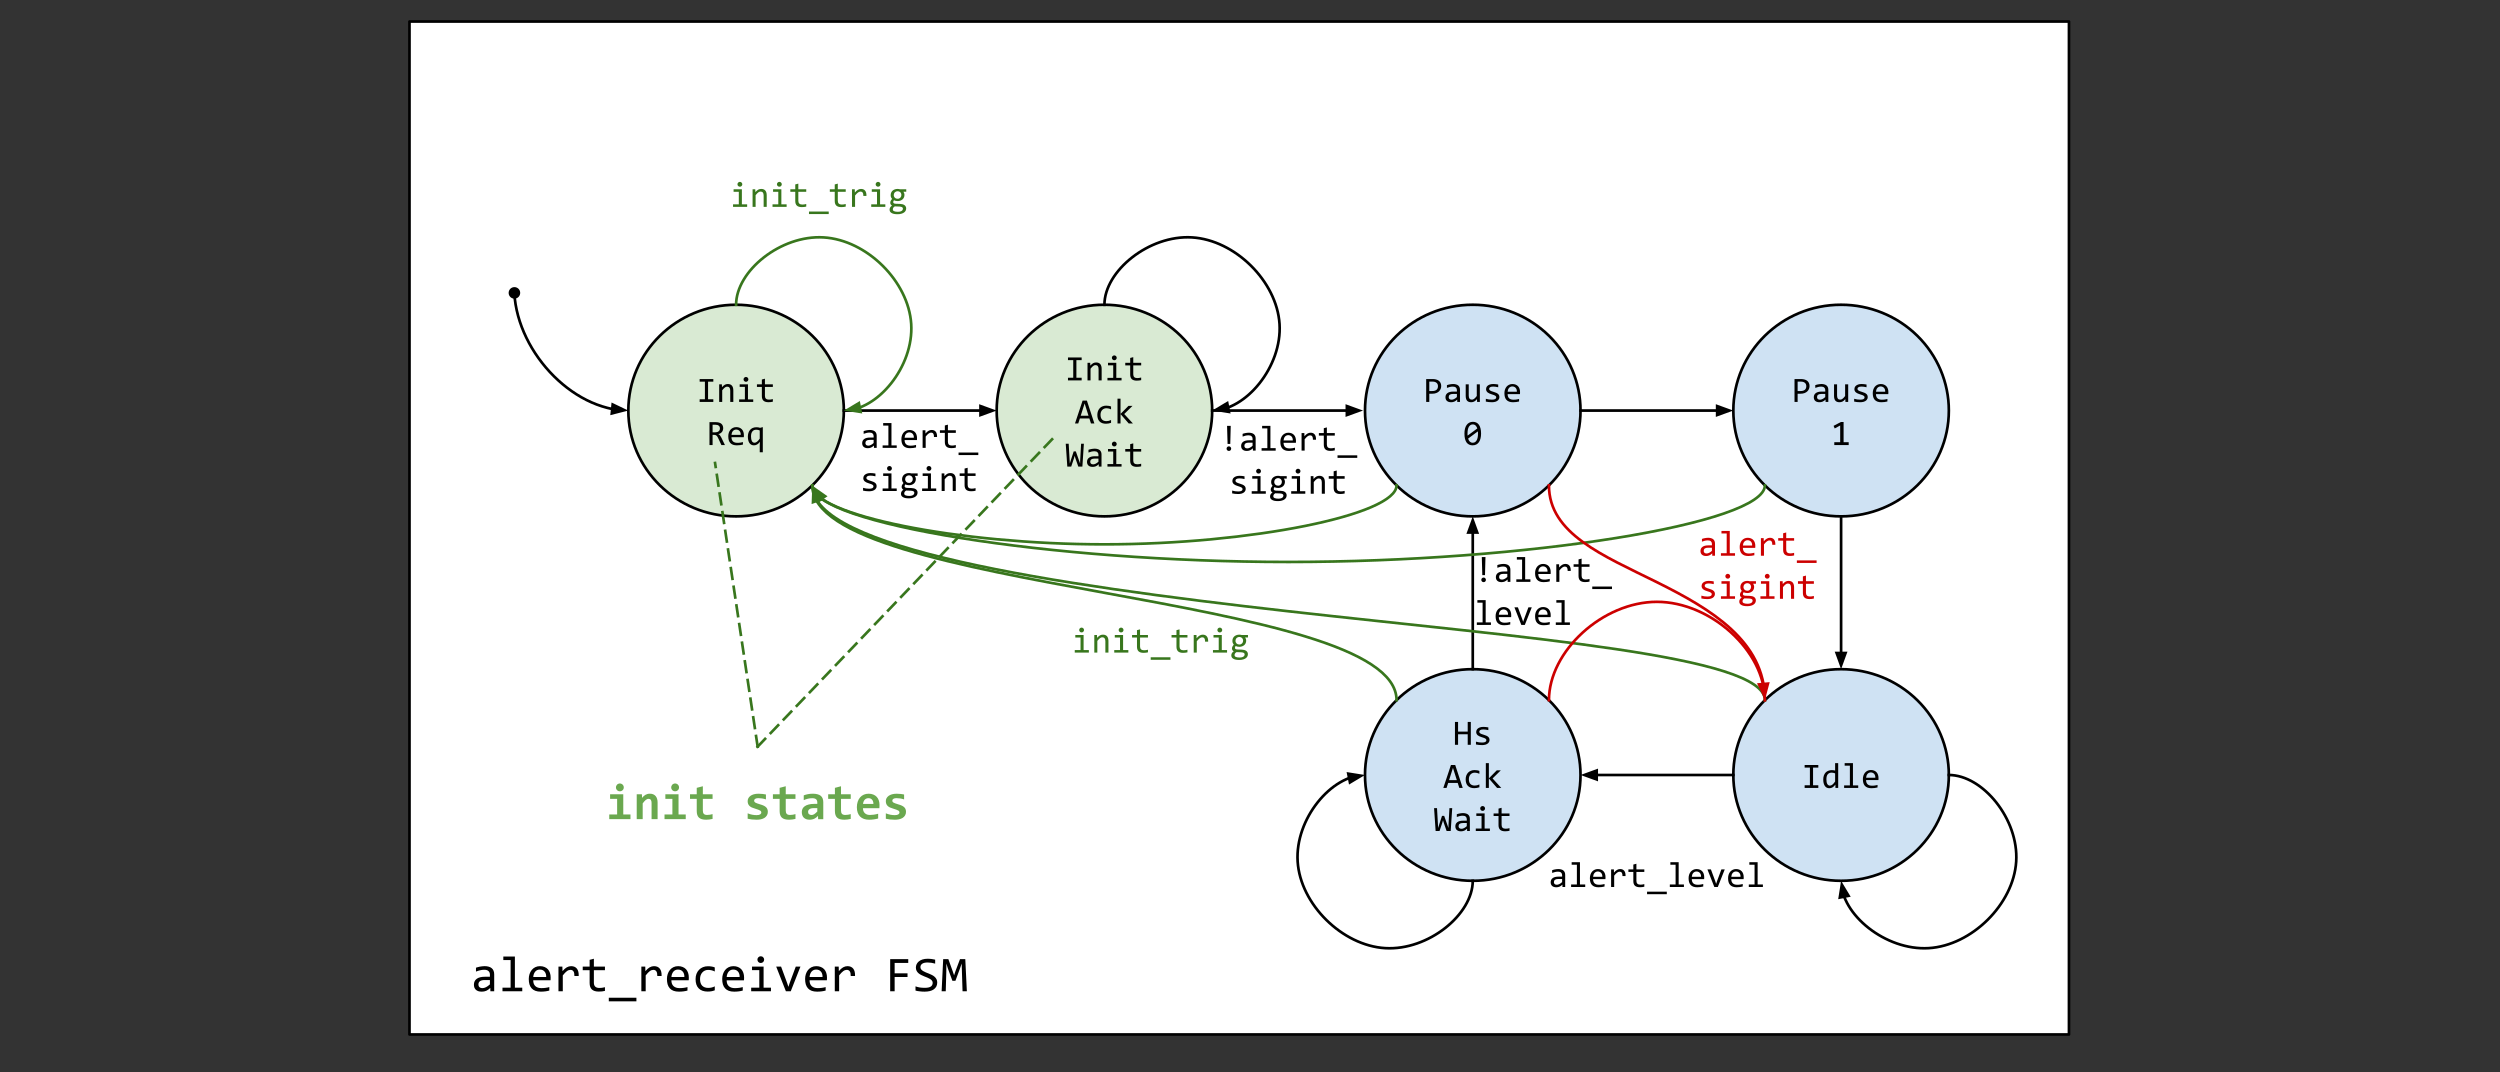 <svg viewBox="0.0 0.0 928.0 398.0" fill="none" stroke="none" stroke-linecap="square" stroke-miterlimit="10" xmlns:xlink="http://www.w3.org/1999/xlink" xmlns="http://www.w3.org/2000/svg"><rect x="0.0" y="0.0" width="928.0" height="398.0" fill="#333333" stroke="none"/><clipPath id="p.0"><path d="m0 0l928.0 0l0 398.0l-928.0 0l0 -398.0z" clip-rule="nonzero"/></clipPath><g clip-path="url(#p.0)"><path fill="#000000" fill-opacity="0.0" d="m0 0l928.0 0l0 398.0l-928.0 0z" fill-rule="evenodd"/><path fill="#ffffff" d="m152.0 8.0l616.0 0l0 376.0l-616.0 0z" fill-rule="evenodd"/><path stroke="#000000" stroke-width="1.0" stroke-linejoin="round" stroke-linecap="butt" d="m152.0 8.0l616.0 0l0 376.0l-616.0 0z" fill-rule="evenodd"/><path fill="#d9ead3" d="m233.239 152.403l0 0c0 -21.691 17.909 -39.276 40 -39.276l0 0c10.609 0 20.783 4.138 28.284 11.504c7.501 7.366 11.716 17.355 11.716 27.772l0 0c0 21.691 -17.909 39.276 -40.0 39.276l0 0c-22.091 0 -40 -17.584 -40 -39.276z" fill-rule="evenodd"/><path stroke="#000000" stroke-width="1.0" stroke-linejoin="round" stroke-linecap="butt" d="m233.239 152.403l0 0c0 -21.691 17.909 -39.276 40 -39.276l0 0c10.609 0 20.783 4.138 28.284 11.504c7.501 7.366 11.716 17.355 11.716 27.772l0 0c0 21.691 -17.909 39.276 -40.0 39.276l0 0c-22.091 0 -40 -17.584 -40 -39.276z" fill-rule="evenodd"/><path fill="#000000" d="m261.661 141.671l-1.953 0l0 -0.969l5.078 0l0 0.969l-1.953 0l0 6.547l1.953 0l0 0.984l-5.078 0l0 -0.984l1.953 0l0 -6.547zm5.297 1.0l1.0 0l0.047 1.047q0.281 -0.328 0.547 -0.547q0.281 -0.234 0.531 -0.375q0.25 -0.141 0.516 -0.188q0.281 -0.062 0.562 -0.062q1.016 0 1.531 0.609q0.516 0.594 0.516 1.781l0 4.266l-1.141 0l0 -4.172q0 -0.766 -0.281 -1.125q-0.281 -0.375 -0.859 -0.375q-0.203 0 -0.406 0.062q-0.188 0.062 -0.406 0.219q-0.219 0.141 -0.469 0.406q-0.25 0.266 -0.562 0.656l0 4.328l-1.125 0l0 -6.531zm9.547 0.938l-1.938 0l0 -0.938l3.078 0l0 5.594l1.953 0l0 0.938l-5.234 0l0 -0.938l2.141 0l0 -4.656zm0.391 -3.688q0.203 0 0.359 0.078q0.156 0.062 0.281 0.188q0.125 0.125 0.188 0.281q0.078 0.156 0.078 0.359q0 0.172 -0.078 0.344q-0.062 0.156 -0.188 0.281q-0.125 0.125 -0.281 0.203q-0.156 0.062 -0.359 0.062q-0.188 0 -0.344 -0.062q-0.156 -0.078 -0.281 -0.203q-0.125 -0.125 -0.203 -0.281q-0.062 -0.172 -0.062 -0.344q0 -0.203 0.062 -0.359q0.078 -0.156 0.203 -0.281q0.125 -0.125 0.281 -0.188q0.156 -0.078 0.344 -0.078zm9.984 9.188q-0.391 0.094 -0.797 0.141q-0.406 0.047 -0.844 0.047q-1.219 0 -1.828 -0.547q-0.609 -0.562 -0.609 -1.719l0 -3.406l-1.828 0l0 -0.953l1.828 0l0 -1.797l1.141 -0.297l0 2.094l2.938 0l0 0.953l-2.938 0l0 3.312q0 0.703 0.375 1.062q0.375 0.344 1.094 0.344q0.312 0 0.688 -0.047q0.375 -0.062 0.781 -0.156l0 0.969z" fill-rule="nonzero"/><path fill="#000000" d="m269.091 165.203l-1.312 0l-1.266 -2.719q-0.141 -0.312 -0.297 -0.516q-0.156 -0.203 -0.328 -0.328q-0.172 -0.125 -0.375 -0.172q-0.203 -0.047 -0.453 -0.047l-0.547 0l0 3.781l-1.156 0l0 -8.5l2.281 0q0.734 0 1.266 0.156q0.531 0.156 0.875 0.453q0.344 0.297 0.5 0.719q0.172 0.406 0.172 0.906q0 0.391 -0.125 0.75q-0.109 0.359 -0.344 0.656q-0.234 0.281 -0.578 0.5q-0.344 0.203 -0.781 0.312q0.359 0.109 0.609 0.422q0.25 0.312 0.516 0.828l1.344 2.797zm-1.859 -6.172q0 -0.688 -0.438 -1.016q-0.422 -0.344 -1.188 -0.344l-1.094 0l0 2.812l0.938 0q0.406 0 0.734 -0.094q0.328 -0.094 0.562 -0.281q0.234 -0.188 0.359 -0.453q0.125 -0.266 0.125 -0.625zm8.906 2.562q0 0.234 -0.016 0.406q0 0.156 -0.016 0.297l-4.578 0q0 1.0 0.547 1.547q0.562 0.531 1.625 0.531q0.281 0 0.562 -0.016q0.297 -0.031 0.562 -0.062q0.266 -0.047 0.5 -0.094q0.25 -0.047 0.453 -0.109l0 0.938q-0.453 0.125 -1.047 0.203q-0.578 0.078 -1.203 0.078q-0.828 0 -1.438 -0.219q-0.609 -0.234 -1.0 -0.656q-0.391 -0.438 -0.578 -1.062q-0.172 -0.625 -0.172 -1.422q0 -0.688 0.188 -1.297q0.203 -0.625 0.578 -1.094q0.391 -0.469 0.938 -0.734q0.562 -0.281 1.266 -0.281q0.672 0 1.203 0.219q0.531 0.219 0.891 0.609q0.359 0.391 0.547 0.953q0.188 0.562 0.188 1.266zm-1.188 -0.172q0.031 -0.422 -0.078 -0.781q-0.109 -0.375 -0.328 -0.625q-0.219 -0.266 -0.547 -0.406q-0.312 -0.156 -0.75 -0.156q-0.359 0 -0.672 0.156q-0.312 0.141 -0.531 0.406q-0.219 0.25 -0.359 0.625q-0.125 0.359 -0.156 0.781l3.422 0zm2.656 0.656q0 -0.703 0.188 -1.328q0.188 -0.641 0.578 -1.109q0.391 -0.484 0.984 -0.766q0.609 -0.281 1.453 -0.281q0.328 0 0.656 0.047q0.328 0.047 0.688 0.172l1.0 -0.266l0 9.328l-1.141 0l0 -2.469l0.062 -1.406q-0.922 1.312 -2.203 1.312q-0.562 0 -0.984 -0.219q-0.422 -0.234 -0.719 -0.656q-0.281 -0.438 -0.422 -1.031q-0.141 -0.609 -0.141 -1.328zm1.172 -0.078q0 0.547 0.078 0.984q0.078 0.438 0.234 0.75q0.172 0.297 0.422 0.453q0.25 0.156 0.594 0.156q0.422 0 0.906 -0.375q0.484 -0.391 1.0 -1.141l0 -3.031q-0.25 -0.125 -0.578 -0.203q-0.328 -0.078 -0.703 -0.078q-0.953 0 -1.453 0.641q-0.5 0.625 -0.5 1.844z" fill-rule="nonzero"/><path fill="#d9ead3" d="m369.963 152.401l0 0c0 -21.691 17.909 -39.276 40.0 -39.276l0 0c10.609 0 20.783 4.138 28.284 11.504c7.501 7.366 11.716 17.356 11.716 27.772l0 0c0 21.691 -17.909 39.276 -40.0 39.276l0 0c-22.091 0 -40.0 -17.584 -40.0 -39.276z" fill-rule="evenodd"/><path stroke="#000000" stroke-width="1.0" stroke-linejoin="round" stroke-linecap="butt" d="m369.963 152.401l0 0c0 -21.691 17.909 -39.276 40.0 -39.276l0 0c10.609 0 20.783 4.138 28.284 11.504c7.501 7.366 11.716 17.356 11.716 27.772l0 0c0 21.691 -17.909 39.276 -40.0 39.276l0 0c-22.091 0 -40.0 -17.584 -40.0 -39.276z" fill-rule="evenodd"/><path fill="#000000" d="m398.386 133.67l-1.953 0l0 -0.969l5.078 0l0 0.969l-1.953 0l0 6.547l1.953 0l0 0.984l-5.078 0l0 -0.984l1.953 0l0 -6.547zm5.297 1.0l1.0 0l0.047 1.047q0.281 -0.328 0.547 -0.547q0.281 -0.234 0.531 -0.375q0.25 -0.141 0.516 -0.188q0.281 -0.062 0.562 -0.062q1.016 0 1.531 0.609q0.516 0.594 0.516 1.781l0 4.266l-1.141 0l0 -4.172q0 -0.766 -0.281 -1.125q-0.281 -0.375 -0.859 -0.375q-0.203 0 -0.406 0.062q-0.188 0.062 -0.406 0.219q-0.219 0.141 -0.469 0.406q-0.25 0.266 -0.562 0.656l0 4.328l-1.125 0l0 -6.531zm9.547 0.938l-1.938 0l0 -0.938l3.078 0l0 5.594l1.953 0l0 0.938l-5.234 0l0 -0.938l2.141 0l0 -4.656zm0.391 -3.688q0.203 0 0.359 0.078q0.156 0.062 0.281 0.188q0.125 0.125 0.188 0.281q0.078 0.156 0.078 0.359q0 0.172 -0.078 0.344q-0.062 0.156 -0.188 0.281q-0.125 0.125 -0.281 0.203q-0.156 0.062 -0.359 0.062q-0.188 0 -0.344 -0.062q-0.156 -0.078 -0.281 -0.203q-0.125 -0.125 -0.203 -0.281q-0.062 -0.172 -0.062 -0.344q0 -0.203 0.062 -0.359q0.078 -0.156 0.203 -0.281q0.125 -0.125 0.281 -0.188q0.156 -0.078 0.344 -0.078zm9.984 9.188q-0.391 0.094 -0.797 0.141q-0.406 0.047 -0.844 0.047q-1.219 0 -1.828 -0.547q-0.609 -0.562 -0.609 -1.719l0 -3.406l-1.828 0l0 -0.953l1.828 0l0 -1.797l1.141 -0.297l0 2.094l2.938 0l0 0.953l-2.938 0l0 3.312q0 0.703 0.375 1.062q0.375 0.344 1.094 0.344q0.312 0 0.688 -0.047q0.375 -0.062 0.781 -0.156l0 0.969z" fill-rule="nonzero"/><path fill="#000000" d="m406.237 157.201l-1.266 0l-0.594 -1.859l-3.531 0l-0.609 1.859l-1.203 0l2.828 -8.5l1.594 0l2.781 8.5zm-2.188 -2.891l-1.438 -4.547l-1.438 4.547l2.875 0zm8.375 2.656q-0.453 0.156 -0.922 0.234q-0.453 0.094 -0.953 0.094q-1.547 0 -2.391 -0.844q-0.828 -0.844 -0.828 -2.453q0 -0.766 0.234 -1.391q0.25 -0.641 0.672 -1.094q0.438 -0.453 1.047 -0.688q0.609 -0.25 1.344 -0.25q0.5 0 0.938 0.078q0.453 0.062 0.859 0.234l0 1.078q-0.438 -0.219 -0.875 -0.312q-0.438 -0.109 -0.906 -0.109q-0.438 0 -0.828 0.172q-0.375 0.156 -0.672 0.469q-0.297 0.312 -0.469 0.766q-0.156 0.438 -0.156 1.016q0 1.172 0.562 1.766q0.578 0.594 1.609 0.594q0.453 0 0.891 -0.109q0.438 -0.109 0.844 -0.312l0 1.062zm8.125 0.234l-1.562 0l-3.047 -3.5l0 3.5l-1.125 0l0 -9.203l1.125 0l0 5.656l2.938 -2.984l1.5 0l-3.062 3.016l3.234 3.516z" fill-rule="nonzero"/><path fill="#000000" d="m402.339 164.701l-0.562 8.5l-1.516 0l-1.047 -3.031l-0.297 -0.969l-0.297 1.047l-0.984 2.953l-1.453 0l-0.578 -8.5l1.094 0l0.328 5.781l0.094 1.594l0.406 -1.359l1.031 -3.156l0.797 0l1.188 3.391l0.406 1.125l0.016 -1.172l0.344 -6.203l1.031 0zm5.531 8.5l-0.016 -0.875q-0.547 0.531 -1.094 0.766q-0.547 0.219 -1.156 0.219q-0.547 0 -0.953 -0.141q-0.391 -0.141 -0.656 -0.391q-0.25 -0.25 -0.375 -0.578q-0.125 -0.344 -0.125 -0.75q0 -0.984 0.734 -1.531q0.734 -0.562 2.172 -0.562l1.344 0l0 -0.562q0 -0.578 -0.375 -0.922q-0.359 -0.359 -1.125 -0.359q-0.547 0 -1.094 0.125q-0.531 0.125 -1.109 0.344l0 -1.016q0.219 -0.078 0.484 -0.156q0.266 -0.078 0.547 -0.125q0.297 -0.062 0.609 -0.094q0.328 -0.047 0.656 -0.047q0.594 0 1.062 0.141q0.484 0.125 0.812 0.391q0.328 0.266 0.5 0.672q0.172 0.406 0.172 0.953l0 4.5l-1.016 0zm-0.125 -2.969l-1.438 0q-0.422 0 -0.734 0.078q-0.297 0.078 -0.5 0.234q-0.188 0.156 -0.281 0.375q-0.094 0.219 -0.094 0.5q0 0.188 0.062 0.359q0.062 0.172 0.188 0.312q0.125 0.125 0.328 0.203q0.219 0.078 0.516 0.078q0.391 0 0.891 -0.234q0.516 -0.234 1.062 -0.75l0 -1.156zm5.484 -2.625l-1.938 0l0 -0.938l3.078 0l0 5.594l1.953 0l0 0.938l-5.234 0l0 -0.938l2.141 0l0 -4.656zm0.391 -3.688q0.203 0 0.359 0.078q0.156 0.062 0.281 0.188q0.125 0.125 0.188 0.281q0.078 0.156 0.078 0.359q0 0.172 -0.078 0.344q-0.062 0.156 -0.188 0.281q-0.125 0.125 -0.281 0.203q-0.156 0.062 -0.359 0.062q-0.188 0 -0.344 -0.062q-0.156 -0.078 -0.281 -0.203q-0.125 -0.125 -0.203 -0.281q-0.062 -0.172 -0.062 -0.344q0 -0.203 0.062 -0.359q0.078 -0.156 0.203 -0.281q0.125 -0.125 0.281 -0.188q0.156 -0.078 0.344 -0.078zm9.984 9.188q-0.391 0.094 -0.797 0.141q-0.406 0.047 -0.844 0.047q-1.219 0 -1.828 -0.547q-0.609 -0.562 -0.609 -1.719l0 -3.406l-1.828 0l0 -0.953l1.828 0l0 -1.797l1.141 -0.297l0 2.094l2.938 0l0 0.953l-2.938 0l0 3.312q0 0.703 0.375 1.062q0.375 0.344 1.094 0.344q0.312 0 0.688 -0.047q0.375 -0.062 0.781 -0.156l0 0.969z" fill-rule="nonzero"/><path fill="#000000" fill-opacity="0.0" d="m313.239 152.403l56.724 0" fill-rule="evenodd"/><path stroke="#000000" stroke-width="1.0" stroke-linejoin="round" stroke-linecap="butt" d="m313.239 152.403l50.724 0" fill-rule="evenodd"/><path fill="#000000" stroke="#000000" stroke-width="1.0" stroke-linecap="butt" d="m363.963 154.054l4.538 -1.652l-4.538 -1.652z" fill-rule="evenodd"/><path fill="#000000" fill-opacity="0.0" d="m190.845 106.576c0 22.913 21.197 45.827 42.394 45.827" fill-rule="evenodd"/><path stroke="#000000" stroke-width="1.0" stroke-linejoin="round" stroke-linecap="butt" d="m191.035 110.361l0.053 0.505c0.16 1.426 0.398 2.847 0.709 4.257c0.621 2.819 1.532 5.594 2.691 8.279c2.318 5.37 5.63 10.383 9.605 14.679c3.974 4.296 8.611 7.876 13.579 10.383c2.484 1.253 5.051 2.238 7.659 2.909c0.326 0.084 0.653 0.163 0.98 0.237c0.164 0.037 0.327 0.073 0.491 0.107l0.465 0.094" fill-rule="evenodd"/><path fill="#000000" stroke="#000000" stroke-width="1.0" stroke-linecap="butt" d="m190.87 107.075c0.907 -0.046 1.68 0.653 1.725 1.561c0.046 0.907 -0.653 1.68 -1.561 1.725c-0.907 0.046 -1.68 -0.653 -1.725 -1.561c-0.046 -0.907 0.653 -1.68 1.561 -1.725z" fill-rule="nonzero"/><path fill="#000000" stroke="#000000" stroke-width="1.0" stroke-linecap="butt" d="m227.105 153.456l4.679 -1.197l-4.353 -2.09z" fill-rule="evenodd"/><path fill="#000000" fill-opacity="0.0" d="m165.701 344.0l218.299 0l0 34.457l-218.299 0z" fill-rule="evenodd"/><path fill="#000000" d="m182.029 367.948l-0.031 -1.234q-0.75 0.75 -1.516 1.078q-0.766 0.312 -1.625 0.312q-0.781 0 -1.344 -0.188q-0.547 -0.203 -0.906 -0.547q-0.359 -0.359 -0.531 -0.828q-0.156 -0.484 -0.156 -1.031q0 -1.375 1.016 -2.156q1.031 -0.781 3.031 -0.781l1.891 0l0 -0.797q0 -0.812 -0.516 -1.297q-0.516 -0.5 -1.578 -0.5q-0.781 0 -1.531 0.188q-0.75 0.172 -1.547 0.484l0 -1.438q0.297 -0.109 0.656 -0.203q0.375 -0.109 0.781 -0.188q0.406 -0.078 0.859 -0.125q0.453 -0.062 0.906 -0.062q0.828 0 1.484 0.188q0.672 0.172 1.125 0.547q0.469 0.375 0.703 0.953q0.25 0.562 0.25 1.328l0 6.297l-1.422 0zm-0.172 -4.156l-2.016 0q-0.578 0 -1.016 0.125q-0.422 0.109 -0.703 0.328q-0.266 0.219 -0.406 0.531q-0.125 0.297 -0.125 0.672q0 0.266 0.078 0.516q0.078 0.234 0.266 0.422q0.188 0.188 0.469 0.297q0.297 0.109 0.719 0.109q0.547 0 1.25 -0.328q0.703 -0.344 1.484 -1.062l0 -1.609zm7.679 -7.406l-2.703 0l0 -1.312l4.297 0l0 11.547l2.734 0l0 1.328l-7.344 0l0 -1.328l3.016 0l0 -10.234zm14.867 6.5q0 0.344 -0.016 0.578q0 0.219 -0.031 0.422l-6.422 0q0 1.406 0.781 2.156q0.797 0.75 2.266 0.75q0.406 0 0.797 -0.031q0.406 -0.031 0.781 -0.078q0.375 -0.062 0.719 -0.125q0.344 -0.078 0.625 -0.156l0 1.297q-0.641 0.188 -1.469 0.297q-0.812 0.109 -1.688 0.109q-1.172 0 -2.016 -0.312q-0.844 -0.312 -1.391 -0.922q-0.547 -0.609 -0.812 -1.484q-0.25 -0.875 -0.25 -2.0q0 -0.953 0.281 -1.812q0.281 -0.859 0.812 -1.516q0.531 -0.656 1.297 -1.031q0.781 -0.391 1.766 -0.391q0.953 0 1.688 0.312q0.75 0.297 1.25 0.844q0.5 0.547 0.766 1.344q0.266 0.781 0.266 1.75zm-1.656 -0.219q0.031 -0.609 -0.125 -1.109q-0.141 -0.516 -0.453 -0.875q-0.297 -0.375 -0.75 -0.578q-0.453 -0.203 -1.062 -0.203q-0.516 0 -0.953 0.203q-0.422 0.203 -0.734 0.562q-0.297 0.359 -0.5 0.875q-0.188 0.516 -0.234 1.125l4.812 0zm4.554 -3.859l1.453 0l0.047 1.688q0.812 -0.984 1.594 -1.422q0.797 -0.438 1.594 -0.438q1.422 0 2.156 0.922q0.734 0.922 0.672 2.734l-1.594 0q0.016 -1.203 -0.359 -1.734q-0.375 -0.547 -1.109 -0.547q-0.312 0 -0.641 0.109q-0.328 0.109 -0.672 0.359q-0.328 0.25 -0.719 0.641q-0.375 0.391 -0.812 0.953l0 5.875l-1.609 0l0 -9.141zm17.257 9.016q-0.531 0.141 -1.109 0.188q-0.578 0.062 -1.172 0.062q-1.719 0 -2.562 -0.781q-0.844 -0.781 -0.844 -2.391l0 -4.766l-2.562 0l0 -1.328l2.562 0l0 -2.516l1.578 -0.406l0 2.922l4.109 0l0 1.328l-4.109 0l0 4.641q0 0.984 0.516 1.469q0.531 0.484 1.547 0.484q0.438 0 0.953 -0.062q0.531 -0.062 1.094 -0.219l0 1.375zm11.679 3.859l-10.25 0l0 -1.312l10.25 0l0 1.312zm1.835 -12.875l1.453 0l0.047 1.688q0.812 -0.984 1.594 -1.422q0.797 -0.438 1.594 -0.438q1.422 0 2.156 0.922q0.734 0.922 0.672 2.734l-1.594 0q0.016 -1.203 -0.359 -1.734q-0.375 -0.547 -1.109 -0.547q-0.312 0 -0.641 0.109q-0.328 0.109 -0.672 0.359q-0.328 0.25 -0.719 0.641q-0.375 0.391 -0.812 0.953l0 5.875l-1.609 0l0 -9.141zm17.617 4.078q0 0.344 -0.016 0.578q0 0.219 -0.031 0.422l-6.422 0q0 1.406 0.781 2.156q0.797 0.75 2.266 0.75q0.406 0 0.797 -0.031q0.406 -0.031 0.781 -0.078q0.375 -0.062 0.719 -0.125q0.344 -0.078 0.625 -0.156l0 1.297q-0.641 0.188 -1.469 0.297q-0.812 0.109 -1.688 0.109q-1.172 0 -2.016 -0.312q-0.844 -0.312 -1.391 -0.922q-0.547 -0.609 -0.812 -1.484q-0.25 -0.875 -0.25 -2.0q0 -0.953 0.281 -1.812q0.281 -0.859 0.812 -1.516q0.531 -0.656 1.297 -1.031q0.781 -0.391 1.766 -0.391q0.953 0 1.688 0.312q0.75 0.297 1.25 0.844q0.5 0.547 0.766 1.344q0.266 0.781 0.266 1.75zm-1.656 -0.219q0.031 -0.609 -0.125 -1.109q-0.141 -0.516 -0.453 -0.875q-0.297 -0.375 -0.75 -0.578q-0.453 -0.203 -1.062 -0.203q-0.516 0 -0.953 0.203q-0.422 0.203 -0.734 0.562q-0.297 0.359 -0.5 0.875q-0.188 0.516 -0.234 1.125l4.812 0zm11.289 4.938q-0.625 0.25 -1.281 0.359q-0.641 0.109 -1.328 0.109q-2.172 0 -3.344 -1.172q-1.172 -1.172 -1.172 -3.438q0 -1.078 0.328 -1.953q0.344 -0.891 0.953 -1.516q0.609 -0.641 1.453 -0.984q0.859 -0.344 1.875 -0.344q0.719 0 1.328 0.109q0.625 0.094 1.188 0.328l0 1.516q-0.594 -0.312 -1.219 -0.453q-0.609 -0.141 -1.266 -0.141q-0.609 0 -1.156 0.234q-0.531 0.234 -0.938 0.672q-0.406 0.422 -0.656 1.062q-0.234 0.625 -0.234 1.422q0 1.656 0.797 2.484q0.812 0.812 2.25 0.812q0.641 0 1.25 -0.141q0.609 -0.141 1.172 -0.438l0 1.469zm10.882 -4.719q0 0.344 -0.016 0.578q0 0.219 -0.031 0.422l-6.422 0q0 1.406 0.781 2.156q0.797 0.75 2.266 0.75q0.406 0 0.797 -0.031q0.406 -0.031 0.781 -0.078q0.375 -0.062 0.719 -0.125q0.344 -0.078 0.625 -0.156l0 1.297q-0.641 0.188 -1.469 0.297q-0.812 0.109 -1.688 0.109q-1.172 0 -2.016 -0.312q-0.844 -0.312 -1.391 -0.922q-0.547 -0.609 -0.812 -1.484q-0.25 -0.875 -0.25 -2.0q0 -0.953 0.281 -1.812q0.281 -0.859 0.812 -1.516q0.531 -0.656 1.297 -1.031q0.781 -0.391 1.766 -0.391q0.953 0 1.688 0.312q0.75 0.297 1.25 0.844q0.5 0.547 0.766 1.344q0.266 0.781 0.266 1.75zm-1.656 -0.219q0.031 -0.609 -0.125 -1.109q-0.141 -0.516 -0.453 -0.875q-0.297 -0.375 -0.75 -0.578q-0.453 -0.203 -1.062 -0.203q-0.516 0 -0.953 0.203q-0.422 0.203 -0.734 0.562q-0.297 0.359 -0.5 0.875q-0.188 0.516 -0.234 1.125l4.812 0zm7.304 -2.547l-2.703 0l0 -1.312l4.297 0l0 7.812l2.734 0l0 1.328l-7.344 0l0 -1.328l3.016 0l0 -6.5zm0.547 -5.156q0.266 0 0.484 0.094q0.234 0.094 0.406 0.281q0.172 0.172 0.266 0.391q0.094 0.219 0.094 0.484q0 0.25 -0.094 0.484q-0.094 0.234 -0.266 0.406q-0.172 0.172 -0.406 0.266q-0.219 0.094 -0.484 0.094q-0.266 0 -0.5 -0.094q-0.219 -0.094 -0.391 -0.266q-0.156 -0.172 -0.266 -0.406q-0.094 -0.234 -0.094 -0.484q0 -0.266 0.094 -0.484q0.109 -0.219 0.266 -0.391q0.172 -0.188 0.391 -0.281q0.234 -0.094 0.5 -0.094zm5.726 3.844l1.812 0l2.234 6.047l0.484 1.469l0.5 -1.516l2.234 -6.0l1.734 0l-3.594 9.141l-1.812 0l-3.594 -9.141zm18.851 4.078q0 0.344 -0.016 0.578q0 0.219 -0.031 0.422l-6.422 0q0 1.406 0.781 2.156q0.797 0.75 2.266 0.75q0.406 0 0.797 -0.031q0.406 -0.031 0.781 -0.078q0.375 -0.062 0.719 -0.125q0.344 -0.078 0.625 -0.156l0 1.297q-0.641 0.188 -1.469 0.297q-0.812 0.109 -1.688 0.109q-1.172 0 -2.016 -0.312q-0.844 -0.312 -1.391 -0.922q-0.547 -0.609 -0.812 -1.484q-0.25 -0.875 -0.25 -2.0q0 -0.953 0.281 -1.812q0.281 -0.859 0.812 -1.516q0.531 -0.656 1.297 -1.031q0.781 -0.391 1.766 -0.391q0.953 0 1.688 0.312q0.75 0.297 1.25 0.844q0.5 0.547 0.766 1.344q0.266 0.781 0.266 1.75zm-1.656 -0.219q0.031 -0.609 -0.125 -1.109q-0.141 -0.516 -0.453 -0.875q-0.297 -0.375 -0.75 -0.578q-0.453 -0.203 -1.062 -0.203q-0.516 0 -0.953 0.203q-0.422 0.203 -0.734 0.562q-0.297 0.359 -0.5 0.875q-0.188 0.516 -0.234 1.125l4.812 0zm4.554 -3.859l1.453 0l0.047 1.688q0.812 -0.984 1.594 -1.422q0.797 -0.438 1.594 -0.438q1.422 0 2.156 0.922q0.734 0.922 0.672 2.734l-1.594 0q0.016 -1.203 -0.359 -1.734q-0.375 -0.547 -1.109 -0.547q-0.312 0 -0.641 0.109q-0.328 0.109 -0.672 0.359q-0.328 0.25 -0.719 0.641q-0.375 0.391 -0.812 0.953l0 5.875l-1.609 0l0 -9.141zm27.265 -1.375l-5.047 0l0 3.859l4.781 0l0 1.359l-4.781 0l0 5.297l-1.656 0l0 -11.906l6.703 0l0 1.391zm10.757 7.297q0 0.844 -0.344 1.484q-0.344 0.625 -0.969 1.062q-0.609 0.422 -1.484 0.625q-0.875 0.203 -1.922 0.203q-0.469 0 -0.938 -0.031q-0.469 -0.031 -0.906 -0.094q-0.422 -0.047 -0.812 -0.109q-0.375 -0.078 -0.688 -0.172l0 -1.562q0.672 0.25 1.516 0.406q0.859 0.141 1.953 0.141q0.781 0 1.328 -0.125q0.562 -0.125 0.906 -0.359q0.344 -0.25 0.5 -0.594q0.172 -0.344 0.172 -0.797q0 -0.469 -0.281 -0.812q-0.266 -0.344 -0.703 -0.609q-0.438 -0.281 -1.0 -0.5q-0.547 -0.219 -1.141 -0.453q-0.578 -0.234 -1.141 -0.516q-0.562 -0.281 -1.0 -0.656q-0.438 -0.375 -0.703 -0.891q-0.266 -0.516 -0.266 -1.219q0 -0.609 0.25 -1.188q0.266 -0.594 0.797 -1.047q0.531 -0.469 1.375 -0.75q0.844 -0.281 2.016 -0.281q0.297 0 0.641 0.031q0.359 0.016 0.719 0.062q0.359 0.047 0.703 0.125q0.359 0.062 0.656 0.125l0 1.469q-0.703 -0.203 -1.406 -0.312q-0.688 -0.109 -1.344 -0.109q-1.406 0 -2.062 0.469q-0.656 0.469 -0.656 1.25q0 0.484 0.266 0.828q0.281 0.344 0.719 0.625q0.438 0.266 1.0 0.5q0.562 0.219 1.141 0.453q0.578 0.234 1.141 0.516q0.562 0.281 1.0 0.672q0.438 0.391 0.703 0.906q0.266 0.516 0.266 1.234zm10.992 3.219l-1.594 0l-0.234 -7.422l-0.094 -2.859l-0.562 1.656l-1.75 4.75l-1.125 0l-1.672 -4.562l-0.562 -1.844l-0.031 2.984l-0.203 7.297l-1.531 0l0.578 -11.906l1.922 0l1.609 4.484l0.516 1.516l0.5 -1.516l1.688 -4.484l1.969 0l0.578 11.906z" fill-rule="nonzero"/><path fill="#cfe2f3" d="m506.688 152.401l0 0c0 -21.691 17.909 -39.276 40 -39.276l0 0c10.609 0 20.783 4.138 28.284 11.504c7.501 7.366 11.716 17.356 11.716 27.772l0 0c0 21.691 -17.909 39.276 -40.0 39.276l0 0c-22.091 0 -40 -17.584 -40 -39.276z" fill-rule="evenodd"/><path stroke="#000000" stroke-width="1.0" stroke-linejoin="round" stroke-linecap="butt" d="m506.688 152.401l0 0c0 -21.691 17.909 -39.276 40 -39.276l0 0c10.609 0 20.783 4.138 28.284 11.504c7.501 7.366 11.716 17.356 11.716 27.772l0 0c0 21.691 -17.909 39.276 -40.0 39.276l0 0c-22.091 0 -40 -17.584 -40 -39.276z" fill-rule="evenodd"/><path fill="#000000" d="m534.977 143.295q0 0.531 -0.203 1.047q-0.188 0.5 -0.594 0.906q-0.406 0.406 -1.047 0.656q-0.641 0.25 -1.531 0.25l-1.047 0l0 3.047l-1.156 0l0 -8.5l2.391 0q0.625 0 1.203 0.141q0.594 0.141 1.031 0.453q0.438 0.312 0.688 0.812q0.266 0.484 0.266 1.188zm-1.203 0.062q0 -0.828 -0.547 -1.266q-0.531 -0.438 -1.484 -0.438l-1.188 0l0 3.5l1.078 0q1.031 0 1.578 -0.438q0.562 -0.453 0.562 -1.359zm7.156 5.844l-0.016 -0.875q-0.547 0.531 -1.094 0.766q-0.547 0.219 -1.156 0.219q-0.547 0 -0.953 -0.141q-0.391 -0.141 -0.656 -0.391q-0.25 -0.25 -0.375 -0.578q-0.125 -0.344 -0.125 -0.75q0 -0.984 0.734 -1.531q0.734 -0.562 2.172 -0.562l1.344 0l0 -0.562q0 -0.578 -0.375 -0.922q-0.359 -0.359 -1.125 -0.359q-0.547 0 -1.094 0.125q-0.531 0.125 -1.109 0.344l0 -1.016q0.219 -0.078 0.484 -0.156q0.266 -0.078 0.547 -0.125q0.297 -0.062 0.609 -0.094q0.328 -0.047 0.656 -0.047q0.594 0 1.062 0.141q0.484 0.125 0.812 0.391q0.328 0.266 0.5 0.672q0.172 0.406 0.172 0.953l0 4.5l-1.016 0zm-0.125 -2.969l-1.438 0q-0.422 0 -0.734 0.078q-0.297 0.078 -0.5 0.234q-0.188 0.156 -0.281 0.375q-0.094 0.219 -0.094 0.5q0 0.188 0.062 0.359q0.062 0.172 0.188 0.312q0.125 0.125 0.328 0.203q0.219 0.078 0.516 0.078q0.391 0 0.891 -0.234q0.516 -0.234 1.062 -0.75l0 -1.156zm8.515 2.969l-1.016 0l-0.047 -1.047q-0.281 0.328 -0.547 0.562q-0.266 0.219 -0.531 0.359q-0.266 0.125 -0.531 0.172q-0.25 0.062 -0.547 0.062q-1.016 0 -1.531 -0.578q-0.5 -0.594 -0.5 -1.797l0 -4.266l1.125 0l0 4.172q0 1.5 1.141 1.5q0.203 0 0.391 -0.047q0.203 -0.062 0.422 -0.219q0.219 -0.156 0.469 -0.406q0.25 -0.266 0.562 -0.672l0 -4.328l1.141 0l0 6.531zm7.25 -1.781q0 0.344 -0.125 0.625q-0.109 0.266 -0.312 0.484q-0.203 0.203 -0.469 0.359q-0.266 0.141 -0.578 0.25q-0.297 0.094 -0.625 0.125q-0.312 0.047 -0.609 0.047q-0.672 0 -1.234 -0.062q-0.547 -0.047 -1.078 -0.172l0 -1.047q0.562 0.156 1.125 0.25q0.578 0.078 1.141 0.078q0.812 0 1.203 -0.219q0.391 -0.219 0.391 -0.625q0 -0.188 -0.062 -0.312q-0.062 -0.141 -0.234 -0.266q-0.156 -0.141 -0.5 -0.266q-0.344 -0.141 -0.938 -0.312q-0.438 -0.141 -0.812 -0.297q-0.375 -0.172 -0.656 -0.391q-0.266 -0.234 -0.422 -0.531q-0.156 -0.312 -0.156 -0.734q0 -0.266 0.125 -0.594q0.125 -0.328 0.438 -0.609q0.312 -0.281 0.828 -0.469q0.516 -0.188 1.297 -0.188q0.391 0 0.859 0.047q0.469 0.047 0.969 0.141l0 1.016q-0.531 -0.125 -1.016 -0.188q-0.469 -0.062 -0.828 -0.062q-0.422 0 -0.719 0.062q-0.281 0.062 -0.469 0.188q-0.172 0.109 -0.25 0.266q-0.078 0.141 -0.078 0.312q0 0.188 0.062 0.328q0.078 0.141 0.266 0.281q0.188 0.125 0.516 0.266q0.328 0.125 0.859 0.281q0.594 0.172 0.984 0.359q0.391 0.188 0.641 0.422q0.25 0.219 0.359 0.516q0.109 0.281 0.109 0.641zm7.672 -1.828q0 0.234 -0.016 0.406q0 0.156 -0.016 0.297l-4.578 0q0 1.0 0.547 1.547q0.562 0.531 1.625 0.531q0.281 0 0.562 -0.016q0.297 -0.031 0.562 -0.062q0.266 -0.047 0.5 -0.094q0.25 -0.047 0.453 -0.109l0 0.938q-0.453 0.125 -1.047 0.203q-0.578 0.078 -1.203 0.078q-0.828 0 -1.438 -0.219q-0.609 -0.234 -1.0 -0.656q-0.391 -0.438 -0.578 -1.062q-0.172 -0.625 -0.172 -1.422q0 -0.688 0.188 -1.297q0.203 -0.625 0.578 -1.094q0.391 -0.469 0.938 -0.734q0.562 -0.281 1.266 -0.281q0.672 0 1.203 0.219q0.531 0.219 0.891 0.609q0.359 0.391 0.547 0.953q0.188 0.562 0.188 1.266zm-1.188 -0.172q0.031 -0.422 -0.078 -0.781q-0.109 -0.375 -0.328 -0.625q-0.219 -0.266 -0.547 -0.406q-0.312 -0.156 -0.75 -0.156q-0.359 0 -0.672 0.156q-0.312 0.141 -0.531 0.406q-0.219 0.25 -0.359 0.625q-0.125 0.359 -0.156 0.781l3.422 0z" fill-rule="nonzero"/><path fill="#000000" d="m549.774 160.951q0 0.969 -0.203 1.781q-0.188 0.797 -0.578 1.375q-0.391 0.578 -0.984 0.891q-0.594 0.312 -1.391 0.312q-0.672 0 -1.234 -0.25q-0.562 -0.25 -0.969 -0.781q-0.391 -0.547 -0.609 -1.375q-0.203 -0.828 -0.203 -1.953q0 -0.969 0.188 -1.781q0.203 -0.812 0.594 -1.375q0.391 -0.578 0.984 -0.891q0.594 -0.328 1.391 -0.328q0.672 0 1.234 0.266q0.562 0.25 0.953 0.797q0.406 0.531 0.609 1.359q0.219 0.828 0.219 1.953zm-1.141 0.047q0 -0.234 -0.016 -0.453q-0.016 -0.219 -0.031 -0.422l-3.609 2.672q0.109 0.344 0.25 0.641q0.156 0.281 0.359 0.484q0.219 0.203 0.484 0.312q0.266 0.109 0.609 0.109q0.453 0 0.812 -0.203q0.359 -0.219 0.609 -0.641q0.266 -0.422 0.391 -1.047q0.141 -0.641 0.141 -1.453zm-3.891 -0.078q0 0.188 0 0.391q0 0.203 0.031 0.391l3.594 -2.656q-0.094 -0.328 -0.25 -0.594q-0.141 -0.281 -0.359 -0.484q-0.203 -0.203 -0.469 -0.312q-0.266 -0.109 -0.609 -0.109q-0.438 0 -0.797 0.219q-0.359 0.219 -0.625 0.641q-0.25 0.422 -0.391 1.062q-0.125 0.625 -0.125 1.453z" fill-rule="nonzero"/><path fill="#cfe2f3" d="m643.412 152.401l0 0c0 -21.691 17.909 -39.276 40.0 -39.276l0 0c10.609 0 20.783 4.138 28.284 11.504c7.501 7.366 11.716 17.356 11.716 27.772l0 0c0 21.691 -17.909 39.276 -40.0 39.276l0 0c-22.091 0 -40.0 -17.584 -40.0 -39.276z" fill-rule="evenodd"/><path stroke="#000000" stroke-width="1.0" stroke-linejoin="round" stroke-linecap="butt" d="m643.412 152.401l0 0c0 -21.691 17.909 -39.276 40.0 -39.276l0 0c10.609 0 20.783 4.138 28.284 11.504c7.501 7.366 11.716 17.356 11.716 27.772l0 0c0 21.691 -17.909 39.276 -40.0 39.276l0 0c-22.091 0 -40.0 -17.584 -40.0 -39.276z" fill-rule="evenodd"/><path fill="#000000" d="m671.702 143.295q0 0.531 -0.203 1.047q-0.188 0.5 -0.594 0.906q-0.406 0.406 -1.047 0.656q-0.641 0.25 -1.531 0.25l-1.047 0l0 3.047l-1.156 0l0 -8.5l2.391 0q0.625 0 1.203 0.141q0.594 0.141 1.031 0.453q0.438 0.312 0.688 0.812q0.266 0.484 0.266 1.188zm-1.203 0.062q0 -0.828 -0.547 -1.266q-0.531 -0.438 -1.484 -0.438l-1.188 0l0 3.5l1.078 0q1.031 0 1.578 -0.438q0.562 -0.453 0.562 -1.359zm7.156 5.844l-0.016 -0.875q-0.547 0.531 -1.094 0.766q-0.547 0.219 -1.156 0.219q-0.547 0 -0.953 -0.141q-0.391 -0.141 -0.656 -0.391q-0.25 -0.25 -0.375 -0.578q-0.125 -0.344 -0.125 -0.75q0 -0.984 0.734 -1.531q0.734 -0.562 2.172 -0.562l1.344 0l0 -0.562q0 -0.578 -0.375 -0.922q-0.359 -0.359 -1.125 -0.359q-0.547 0 -1.094 0.125q-0.531 0.125 -1.109 0.344l0 -1.016q0.219 -0.078 0.484 -0.156q0.266 -0.078 0.547 -0.125q0.297 -0.062 0.609 -0.094q0.328 -0.047 0.656 -0.047q0.594 0 1.062 0.141q0.484 0.125 0.812 0.391q0.328 0.266 0.5 0.672q0.172 0.406 0.172 0.953l0 4.5l-1.016 0zm-0.125 -2.969l-1.438 0q-0.422 0 -0.734 0.078q-0.297 0.078 -0.5 0.234q-0.188 0.156 -0.281 0.375q-0.094 0.219 -0.094 0.5q0 0.188 0.062 0.359q0.062 0.172 0.188 0.312q0.125 0.125 0.328 0.203q0.219 0.078 0.516 0.078q0.391 0 0.891 -0.234q0.516 -0.234 1.062 -0.75l0 -1.156zm8.515 2.969l-1.016 0l-0.047 -1.047q-0.281 0.328 -0.547 0.562q-0.266 0.219 -0.531 0.359q-0.266 0.125 -0.531 0.172q-0.25 0.062 -0.547 0.062q-1.016 0 -1.531 -0.578q-0.5 -0.594 -0.5 -1.797l0 -4.266l1.125 0l0 4.172q0 1.5 1.141 1.5q0.203 0 0.391 -0.047q0.203 -0.062 0.422 -0.219q0.219 -0.156 0.469 -0.406q0.25 -0.266 0.562 -0.672l0 -4.328l1.141 0l0 6.531zm7.25 -1.781q0 0.344 -0.125 0.625q-0.109 0.266 -0.312 0.484q-0.203 0.203 -0.469 0.359q-0.266 0.141 -0.578 0.25q-0.297 0.094 -0.625 0.125q-0.312 0.047 -0.609 0.047q-0.672 0 -1.234 -0.062q-0.547 -0.047 -1.078 -0.172l0 -1.047q0.562 0.156 1.125 0.25q0.578 0.078 1.141 0.078q0.812 0 1.203 -0.219q0.391 -0.219 0.391 -0.625q0 -0.188 -0.062 -0.312q-0.062 -0.141 -0.234 -0.266q-0.156 -0.141 -0.5 -0.266q-0.344 -0.141 -0.938 -0.312q-0.438 -0.141 -0.812 -0.297q-0.375 -0.172 -0.656 -0.391q-0.266 -0.234 -0.422 -0.531q-0.156 -0.312 -0.156 -0.734q0 -0.266 0.125 -0.594q0.125 -0.328 0.438 -0.609q0.312 -0.281 0.828 -0.469q0.516 -0.188 1.297 -0.188q0.391 0 0.859 0.047q0.469 0.047 0.969 0.141l0 1.016q-0.531 -0.125 -1.016 -0.188q-0.469 -0.062 -0.828 -0.062q-0.422 0 -0.719 0.062q-0.281 0.062 -0.469 0.188q-0.172 0.109 -0.25 0.266q-0.078 0.141 -0.078 0.312q0 0.188 0.062 0.328q0.078 0.141 0.266 0.281q0.188 0.125 0.516 0.266q0.328 0.125 0.859 0.281q0.594 0.172 0.984 0.359q0.391 0.188 0.641 0.422q0.25 0.219 0.359 0.516q0.109 0.281 0.109 0.641zm7.672 -1.828q0 0.234 -0.016 0.406q0 0.156 -0.016 0.297l-4.578 0q0 1.0 0.547 1.547q0.562 0.531 1.625 0.531q0.281 0 0.562 -0.016q0.297 -0.031 0.562 -0.062q0.266 -0.047 0.5 -0.094q0.25 -0.047 0.453 -0.109l0 0.938q-0.453 0.125 -1.047 0.203q-0.578 0.078 -1.203 0.078q-0.828 0 -1.438 -0.219q-0.609 -0.234 -1.0 -0.656q-0.391 -0.438 -0.578 -1.062q-0.172 -0.625 -0.172 -1.422q0 -0.688 0.188 -1.297q0.203 -0.625 0.578 -1.094q0.391 -0.469 0.938 -0.734q0.562 -0.281 1.266 -0.281q0.672 0 1.203 0.219q0.531 0.219 0.891 0.609q0.359 0.391 0.547 0.953q0.188 0.562 0.188 1.266zm-1.188 -0.172q0.031 -0.422 -0.078 -0.781q-0.109 -0.375 -0.328 -0.625q-0.219 -0.266 -0.547 -0.406q-0.312 -0.156 -0.75 -0.156q-0.359 0 -0.672 0.156q-0.312 0.141 -0.531 0.406q-0.219 0.25 -0.359 0.625q-0.125 0.359 -0.156 0.781l3.422 0z" fill-rule="nonzero"/><path fill="#000000" d="m686.233 165.201l-5.344 0l0 -1.047l2.188 0l0 -6.219l-2.031 1.109l-0.422 -0.969l2.703 -1.422l1.016 0l0 7.5l1.891 0l0 1.047z" fill-rule="nonzero"/><path fill="#cfe2f3" d="m643.412 287.677l0 0c0 -21.691 17.909 -39.276 40.0 -39.276l0 0c10.609 0 20.783 4.138 28.284 11.504c7.501 7.366 11.716 17.355 11.716 27.772l0 0c0 21.691 -17.909 39.276 -40.0 39.276l0 0c-22.091 0 -40.0 -17.584 -40.0 -39.276z" fill-rule="evenodd"/><path stroke="#000000" stroke-width="1.0" stroke-linejoin="round" stroke-linecap="butt" d="m643.412 287.677l0 0c0 -21.691 17.909 -39.276 40.0 -39.276l0 0c10.609 0 20.783 4.138 28.284 11.504c7.501 7.366 11.716 17.355 11.716 27.772l0 0c0 21.691 -17.909 39.276 -40.0 39.276l0 0c-22.091 0 -40.0 -17.584 -40.0 -39.276z" fill-rule="evenodd"/><path fill="#000000" d="m671.835 284.946l-1.953 0l0 -0.969l5.078 0l0 0.969l-1.953 0l0 6.547l1.953 0l0 0.984l-5.078 0l0 -0.984l1.953 0l0 -6.547zm4.953 4.406q0 -0.844 0.234 -1.484q0.234 -0.656 0.641 -1.094q0.422 -0.453 1.016 -0.672q0.594 -0.234 1.312 -0.234q0.312 0 0.609 0.047q0.312 0.031 0.594 0.109l0 -2.75l1.141 0l0 9.203l-1.016 0l-0.031 -1.234q-0.484 0.688 -1.031 1.016q-0.547 0.328 -1.203 0.328q-0.547 0 -0.984 -0.219q-0.422 -0.234 -0.703 -0.656q-0.281 -0.438 -0.438 -1.031q-0.141 -0.609 -0.141 -1.328zm1.172 -0.078q0 1.188 0.344 1.766q0.344 0.578 0.984 0.578q0.422 0 0.906 -0.375q0.484 -0.391 1.0 -1.141l0 -3.031q-0.281 -0.125 -0.625 -0.188q-0.328 -0.078 -0.656 -0.078q-0.922 0 -1.438 0.594q-0.516 0.594 -0.516 1.875zm8.718 -5.062l-1.938 0l0 -0.938l3.078 0l0 8.266l1.953 0l0 0.938l-5.234 0l0 -0.938l2.141 0l0 -7.328zm10.625 4.656q0 0.234 -0.016 0.406q0 0.156 -0.016 0.297l-4.578 0q0 1.0 0.547 1.547q0.562 0.531 1.625 0.531q0.281 0 0.562 -0.016q0.297 -0.031 0.562 -0.062q0.266 -0.047 0.5 -0.094q0.25 -0.047 0.453 -0.109l0 0.938q-0.453 0.125 -1.047 0.203q-0.578 0.078 -1.203 0.078q-0.828 0 -1.438 -0.219q-0.609 -0.234 -1.0 -0.656q-0.391 -0.438 -0.578 -1.062q-0.172 -0.625 -0.172 -1.422q0 -0.688 0.188 -1.297q0.203 -0.625 0.578 -1.094q0.391 -0.469 0.938 -0.734q0.562 -0.281 1.266 -0.281q0.672 0 1.203 0.219q0.531 0.219 0.891 0.609q0.359 0.391 0.547 0.953q0.188 0.562 0.188 1.266zm-1.188 -0.172q0.031 -0.422 -0.078 -0.781q-0.109 -0.375 -0.328 -0.625q-0.219 -0.266 -0.547 -0.406q-0.312 -0.156 -0.75 -0.156q-0.359 0 -0.672 0.156q-0.312 0.141 -0.531 0.406q-0.219 0.25 -0.359 0.625q-0.125 0.359 -0.156 0.781l3.422 0z" fill-rule="nonzero"/><path fill="#cfe2f3" d="m506.688 287.677l0 0c0 -21.691 17.909 -39.276 40 -39.276l0 0c10.609 0 20.783 4.138 28.284 11.504c7.501 7.366 11.716 17.355 11.716 27.772l0 0c0 21.691 -17.909 39.276 -40.0 39.276l0 0c-22.091 0 -40 -17.584 -40 -39.276z" fill-rule="evenodd"/><path stroke="#000000" stroke-width="1.0" stroke-linejoin="round" stroke-linecap="butt" d="m506.688 287.677l0 0c0 -21.691 17.909 -39.276 40 -39.276l0 0c10.609 0 20.783 4.138 28.284 11.504c7.501 7.366 11.716 17.355 11.716 27.772l0 0c0 21.691 -17.909 39.276 -40.0 39.276l0 0c-22.091 0 -40 -17.584 -40 -39.276z" fill-rule="evenodd"/><path fill="#000000" d="m545.969 276.477l-1.156 0l0 -3.906l-3.578 0l0 3.906l-1.156 0l0 -8.5l1.156 0l0 3.594l3.578 0l0 -3.594l1.156 0l0 8.5zm6.937 -1.781q0 0.344 -0.125 0.625q-0.109 0.266 -0.312 0.484q-0.203 0.203 -0.469 0.359q-0.266 0.141 -0.578 0.25q-0.297 0.094 -0.625 0.125q-0.312 0.047 -0.609 0.047q-0.672 0 -1.234 -0.062q-0.547 -0.047 -1.078 -0.172l0 -1.047q0.562 0.156 1.125 0.25q0.578 0.078 1.141 0.078q0.812 0 1.203 -0.219q0.391 -0.219 0.391 -0.625q0 -0.188 -0.062 -0.312q-0.062 -0.141 -0.234 -0.266q-0.156 -0.141 -0.5 -0.266q-0.344 -0.141 -0.938 -0.312q-0.438 -0.141 -0.812 -0.297q-0.375 -0.172 -0.656 -0.391q-0.266 -0.234 -0.422 -0.531q-0.156 -0.312 -0.156 -0.734q0 -0.266 0.125 -0.594q0.125 -0.328 0.438 -0.609q0.312 -0.281 0.828 -0.469q0.516 -0.188 1.297 -0.188q0.391 0 0.859 0.047q0.469 0.047 0.969 0.141l0 1.016q-0.531 -0.125 -1.016 -0.188q-0.469 -0.062 -0.828 -0.062q-0.422 0 -0.719 0.062q-0.281 0.062 -0.469 0.188q-0.172 0.109 -0.25 0.266q-0.078 0.141 -0.078 0.312q0 0.188 0.062 0.328q0.078 0.141 0.266 0.281q0.188 0.125 0.516 0.266q0.328 0.125 0.859 0.281q0.594 0.172 0.984 0.359q0.391 0.188 0.641 0.422q0.25 0.219 0.359 0.516q0.109 0.281 0.109 0.641z" fill-rule="nonzero"/><path fill="#000000" d="m542.962 292.477l-1.266 0l-0.594 -1.859l-3.531 0l-0.609 1.859l-1.203 0l2.828 -8.5l1.594 0l2.781 8.5zm-2.188 -2.891l-1.438 -4.547l-1.438 4.547l2.875 0zm8.375 2.656q-0.453 0.156 -0.922 0.234q-0.453 0.094 -0.953 0.094q-1.547 0 -2.391 -0.844q-0.828 -0.844 -0.828 -2.453q0 -0.766 0.234 -1.391q0.25 -0.641 0.672 -1.094q0.438 -0.453 1.047 -0.688q0.609 -0.25 1.344 -0.25q0.5 0 0.938 0.078q0.453 0.062 0.859 0.234l0 1.078q-0.438 -0.219 -0.875 -0.312q-0.438 -0.109 -0.906 -0.109q-0.438 0 -0.828 0.172q-0.375 0.156 -0.672 0.469q-0.297 0.312 -0.469 0.766q-0.156 0.438 -0.156 1.016q0 1.172 0.562 1.766q0.578 0.594 1.609 0.594q0.453 0 0.891 -0.109q0.438 -0.109 0.844 -0.312l0 1.062zm8.125 0.234l-1.562 0l-3.047 -3.5l0 3.5l-1.125 0l0 -9.203l1.125 0l0 5.656l2.938 -2.984l1.5 0l-3.062 3.016l3.234 3.516z" fill-rule="nonzero"/><path fill="#000000" d="m539.063 299.977l-0.562 8.5l-1.516 0l-1.047 -3.031l-0.297 -0.969l-0.297 1.047l-0.984 2.953l-1.453 0l-0.578 -8.5l1.094 0l0.328 5.781l0.094 1.594l0.406 -1.359l1.031 -3.156l0.797 0l1.188 3.391l0.406 1.125l0.016 -1.172l0.344 -6.203l1.031 0zm5.531 8.5l-0.016 -0.875q-0.547 0.531 -1.094 0.766q-0.547 0.219 -1.156 0.219q-0.547 0 -0.953 -0.141q-0.391 -0.141 -0.656 -0.391q-0.25 -0.25 -0.375 -0.578q-0.125 -0.344 -0.125 -0.75q0 -0.984 0.734 -1.531q0.734 -0.562 2.172 -0.562l1.344 0l0 -0.562q0 -0.578 -0.375 -0.922q-0.359 -0.359 -1.125 -0.359q-0.547 0 -1.094 0.125q-0.531 0.125 -1.109 0.344l0 -1.016q0.219 -0.078 0.484 -0.156q0.266 -0.078 0.547 -0.125q0.297 -0.062 0.609 -0.094q0.328 -0.047 0.656 -0.047q0.594 0 1.062 0.141q0.484 0.125 0.812 0.391q0.328 0.266 0.5 0.672q0.172 0.406 0.172 0.953l0 4.5l-1.016 0zm-0.125 -2.969l-1.438 0q-0.422 0 -0.734 0.078q-0.297 0.078 -0.5 0.234q-0.188 0.156 -0.281 0.375q-0.094 0.219 -0.094 0.5q0 0.188 0.062 0.359q0.062 0.172 0.188 0.312q0.125 0.125 0.328 0.203q0.219 0.078 0.516 0.078q0.391 0 0.891 -0.234q0.516 -0.234 1.062 -0.75l0 -1.156zm5.484 -2.625l-1.938 0l0 -0.938l3.078 0l0 5.594l1.953 0l0 0.938l-5.234 0l0 -0.938l2.141 0l0 -4.656zm0.391 -3.688q0.203 0 0.359 0.078q0.156 0.062 0.281 0.188q0.125 0.125 0.188 0.281q0.078 0.156 0.078 0.359q0 0.172 -0.078 0.344q-0.062 0.156 -0.188 0.281q-0.125 0.125 -0.281 0.203q-0.156 0.062 -0.359 0.062q-0.188 0 -0.344 -0.062q-0.156 -0.078 -0.281 -0.203q-0.125 -0.125 -0.203 -0.281q-0.062 -0.172 -0.062 -0.344q0 -0.203 0.062 -0.359q0.078 -0.156 0.203 -0.281q0.125 -0.125 0.281 -0.188q0.156 -0.078 0.344 -0.078zm9.984 9.188q-0.391 0.094 -0.797 0.141q-0.406 0.047 -0.844 0.047q-1.219 0 -1.828 -0.547q-0.609 -0.562 -0.609 -1.719l0 -3.406l-1.828 0l0 -0.953l1.828 0l0 -1.797l1.141 -0.297l0 2.094l2.938 0l0 0.953l-2.938 0l0 3.312q0 0.703 0.375 1.062q0.375 0.344 1.094 0.344q0.312 0 0.688 -0.047q0.375 -0.062 0.781 -0.156l0 0.969z" fill-rule="nonzero"/><path fill="#000000" fill-opacity="0.0" d="m683.412 191.684l0 56.724" fill-rule="evenodd"/><path stroke="#000000" stroke-width="1.0" stroke-linejoin="round" stroke-linecap="butt" d="m683.412 191.684l0 50.724" fill-rule="evenodd"/><path fill="#000000" stroke="#000000" stroke-width="1.0" stroke-linecap="butt" d="m681.76 242.409l1.652 4.538l1.652 -4.538z" fill-rule="evenodd"/><path fill="#000000" fill-opacity="0.0" d="m357.197 220.441l147.213 0l0 35.559l-147.213 0z" fill-rule="evenodd"/><path fill="#38761d" d="m401.093 236.647l-1.938 0l0 -0.938l3.078 0l0 5.594l1.953 0l0 0.938l-5.234 0l0 -0.938l2.141 0l0 -4.656zm0.391 -3.688q0.203 0 0.359 0.078q0.156 0.062 0.281 0.188q0.125 0.125 0.188 0.281q0.078 0.156 0.078 0.359q0 0.172 -0.078 0.344q-0.062 0.156 -0.188 0.281q-0.125 0.125 -0.281 0.203q-0.156 0.062 -0.359 0.062q-0.188 0 -0.344 -0.062q-0.156 -0.078 -0.281 -0.203q-0.125 -0.125 -0.203 -0.281q-0.062 -0.172 -0.062 -0.344q0 -0.203 0.062 -0.359q0.078 -0.156 0.203 -0.281q0.125 -0.125 0.281 -0.188q0.156 -0.078 0.344 -0.078zm4.718 2.75l1.0 0l0.047 1.047q0.281 -0.328 0.547 -0.547q0.281 -0.234 0.531 -0.375q0.25 -0.141 0.516 -0.188q0.281 -0.062 0.562 -0.062q1.016 0 1.531 0.609q0.516 0.594 0.516 1.781l0 4.266l-1.141 0l0 -4.172q0 -0.766 -0.281 -1.125q-0.281 -0.375 -0.859 -0.375q-0.203 0 -0.406 0.062q-0.188 0.062 -0.406 0.219q-0.219 0.141 -0.469 0.406q-0.25 0.266 -0.562 0.656l0 4.328l-1.125 0l0 -6.531zm9.547 0.938l-1.938 0l0 -0.938l3.078 0l0 5.594l1.953 0l0 0.938l-5.234 0l0 -0.938l2.141 0l0 -4.656zm0.391 -3.688q0.203 0 0.359 0.078q0.156 0.062 0.281 0.188q0.125 0.125 0.188 0.281q0.078 0.156 0.078 0.359q0 0.172 -0.078 0.344q-0.062 0.156 -0.188 0.281q-0.125 0.125 -0.281 0.203q-0.156 0.062 -0.359 0.062q-0.188 0 -0.344 -0.062q-0.156 -0.078 -0.281 -0.203q-0.125 -0.125 -0.203 -0.281q-0.062 -0.172 -0.062 -0.344q0 -0.203 0.062 -0.359q0.078 -0.156 0.203 -0.281q0.125 -0.125 0.281 -0.188q0.156 -0.078 0.344 -0.078zm9.984 9.188q-0.391 0.094 -0.797 0.141q-0.406 0.047 -0.844 0.047q-1.219 0 -1.828 -0.547q-0.609 -0.562 -0.609 -1.719l0 -3.406l-1.828 0l0 -0.953l1.828 0l0 -1.797l1.141 -0.297l0 2.094l2.938 0l0 0.953l-2.938 0l0 3.312q0 0.703 0.375 1.062q0.375 0.344 1.094 0.344q0.312 0 0.688 -0.047q0.375 -0.062 0.781 -0.156l0 0.969zm8.344 2.766l-7.328 0l0 -0.938l7.328 0l0 0.938zm6.312 -2.766q-0.391 0.094 -0.797 0.141q-0.406 0.047 -0.844 0.047q-1.219 0 -1.828 -0.547q-0.609 -0.562 -0.609 -1.719l0 -3.406l-1.828 0l0 -0.953l1.828 0l0 -1.797l1.141 -0.297l0 2.094l2.938 0l0 0.953l-2.938 0l0 3.312q0 0.703 0.375 1.062q0.375 0.344 1.094 0.344q0.312 0 0.688 -0.047q0.375 -0.062 0.781 -0.156l0 0.969zm2.328 -6.438l1.031 0l0.031 1.203q0.578 -0.703 1.141 -1.016q0.562 -0.312 1.141 -0.312q1.016 0 1.531 0.656q0.531 0.656 0.484 1.953l-1.141 0q0.016 -0.859 -0.25 -1.234q-0.266 -0.391 -0.797 -0.391q-0.219 0 -0.453 0.078q-0.234 0.078 -0.484 0.266q-0.234 0.172 -0.516 0.453q-0.266 0.281 -0.578 0.672l0 4.203l-1.141 0l0 -6.531zm9.281 0.938l-1.938 0l0 -0.938l3.078 0l0 5.594l1.953 0l0 0.938l-5.234 0l0 -0.938l2.141 0l0 -4.656zm0.391 -3.688q0.203 0 0.359 0.078q0.156 0.062 0.281 0.188q0.125 0.125 0.188 0.281q0.078 0.156 0.078 0.359q0 0.172 -0.078 0.344q-0.062 0.156 -0.188 0.281q-0.125 0.125 -0.281 0.203q-0.156 0.062 -0.359 0.062q-0.188 0 -0.344 -0.062q-0.156 -0.078 -0.281 -0.203q-0.125 -0.125 -0.203 -0.281q-0.062 -0.172 -0.062 -0.344q0 -0.203 0.062 -0.359q0.078 -0.156 0.203 -0.281q0.125 -0.125 0.281 -0.188q0.156 -0.078 0.344 -0.078zm9.422 3.672q0.172 0.234 0.266 0.531q0.109 0.297 0.109 0.656q0 0.5 -0.188 0.922q-0.172 0.422 -0.516 0.719q-0.344 0.297 -0.812 0.469q-0.469 0.172 -1.031 0.172q-0.422 0 -0.781 -0.094q-0.344 -0.094 -0.562 -0.219q-0.125 0.188 -0.203 0.344q-0.078 0.156 -0.078 0.359q0 0.25 0.234 0.422q0.234 0.156 0.625 0.172l1.719 0.062q0.484 0.016 0.891 0.125q0.422 0.109 0.719 0.328q0.297 0.203 0.453 0.516q0.172 0.297 0.172 0.703q0 0.438 -0.188 0.828q-0.188 0.391 -0.578 0.672q-0.391 0.297 -1.0 0.469q-0.609 0.188 -1.438 0.188q-0.797 0 -1.359 -0.125q-0.547 -0.125 -0.906 -0.359q-0.359 -0.219 -0.531 -0.531q-0.156 -0.312 -0.156 -0.672q0 -0.484 0.219 -0.844q0.219 -0.359 0.688 -0.688q-0.172 -0.078 -0.297 -0.188q-0.125 -0.125 -0.203 -0.266q-0.078 -0.141 -0.125 -0.297q-0.031 -0.156 -0.031 -0.297q0 -0.422 0.203 -0.766q0.203 -0.359 0.469 -0.672q-0.125 -0.156 -0.219 -0.297q-0.094 -0.141 -0.156 -0.297q-0.062 -0.172 -0.109 -0.359q-0.031 -0.203 -0.031 -0.453q0 -0.5 0.188 -0.922q0.188 -0.422 0.516 -0.719q0.344 -0.297 0.812 -0.469q0.469 -0.172 1.047 -0.172q0.234 0 0.453 0.031q0.219 0.031 0.391 0.094l2.375 0l0 0.922l-1.047 0zm-3.938 6.547q0 0.469 0.484 0.672q0.484 0.219 1.344 0.219q0.531 0 0.891 -0.094q0.375 -0.094 0.594 -0.266q0.234 -0.156 0.328 -0.359q0.109 -0.203 0.109 -0.422q0 -0.391 -0.328 -0.578q-0.328 -0.188 -1.0 -0.219l-1.703 -0.062q-0.219 0.141 -0.359 0.266q-0.141 0.141 -0.219 0.281q-0.078 0.141 -0.109 0.281q-0.031 0.141 -0.031 0.281zm0.344 -5.344q0 0.312 0.109 0.578q0.109 0.266 0.297 0.453q0.188 0.172 0.438 0.281q0.266 0.094 0.578 0.094q0.328 0 0.594 -0.109q0.266 -0.125 0.438 -0.312q0.188 -0.203 0.281 -0.453q0.094 -0.25 0.094 -0.531q0 -0.312 -0.109 -0.562q-0.094 -0.266 -0.281 -0.438q-0.188 -0.188 -0.453 -0.281q-0.25 -0.109 -0.562 -0.109q-0.344 0 -0.609 0.125q-0.266 0.109 -0.453 0.297q-0.172 0.188 -0.266 0.453q-0.094 0.25 -0.094 0.516z" fill-rule="nonzero"/><path fill="#000000" fill-opacity="0.0" d="m449.963 152.401l56.0 0" fill-rule="evenodd"/><path stroke="#000000" stroke-width="1.0" stroke-linejoin="round" stroke-linecap="butt" d="m449.963 152.401l50.0 0" fill-rule="evenodd"/><path fill="#000000" stroke="#000000" stroke-width="1.0" stroke-linecap="butt" d="m499.963 154.053l4.538 -1.652l-4.538 -1.652z" fill-rule="evenodd"/><path fill="#000000" fill-opacity="0.0" d="m586.688 152.401l56.724 0" fill-rule="evenodd"/><path stroke="#000000" stroke-width="1.0" stroke-linejoin="round" stroke-linecap="butt" d="m586.688 152.401l50.724 0" fill-rule="evenodd"/><path fill="#000000" stroke="#000000" stroke-width="1.0" stroke-linecap="butt" d="m637.412 154.053l4.538 -1.652l-4.538 -1.652z" fill-rule="evenodd"/><path fill="#000000" fill-opacity="0.0" d="m643.412 287.677l-56.724 0" fill-rule="evenodd"/><path stroke="#000000" stroke-width="1.0" stroke-linejoin="round" stroke-linecap="butt" d="m643.412 287.677l-50.724 0" fill-rule="evenodd"/><path fill="#000000" stroke="#000000" stroke-width="1.0" stroke-linecap="butt" d="m592.688 286.025l-4.538 1.652l4.538 1.652z" fill-rule="evenodd"/><path fill="#000000" fill-opacity="0.0" d="m546.688 248.401l0 -56.724" fill-rule="evenodd"/><path stroke="#000000" stroke-width="1.0" stroke-linejoin="round" stroke-linecap="butt" d="m546.688 248.401l0 -50.724" fill-rule="evenodd"/><path fill="#000000" stroke="#000000" stroke-width="1.0" stroke-linecap="butt" d="m548.339 197.677l-1.652 -4.538l-1.652 4.538z" fill-rule="evenodd"/><path fill="#000000" fill-opacity="0.0" d="m723.412 287.677c12.5 0 26.0 16.307 25.0 32.138c-1.0 15.831 -16.5 31.186 -32.5 32.138c-16.0 0.952 -32.5 -12.5 -32.5 -25" fill-rule="evenodd"/><path stroke="#000000" stroke-width="1.0" stroke-linejoin="round" stroke-linecap="butt" d="m723.412 287.677c12.5 0 26.0 16.307 25.0 32.138c-1.0 15.831 -16.5 31.186 -32.5 32.138c-8.0 0.476 -16.125 -2.649 -22.25 -7.456c-3.062 -2.403 -5.625 -5.227 -7.422 -8.231c-0.449 -0.751 -0.851 -1.513 -1.2 -2.283c-0.087 -0.192 -0.171 -0.385 -0.252 -0.579c-0.04 -0.097 -0.08 -0.193 -0.119 -0.29l-0.107 -0.273" fill-rule="evenodd"/><path fill="#000000" stroke="#000000" stroke-width="1.0" stroke-linecap="butt" d="m686.184 332.525l-2.491 -4.137l-0.751 4.771z" fill-rule="evenodd"/><path fill="#000000" fill-opacity="0.0" d="m546.688 326.953c0 12.5 -16.5 25.952 -32.5 25c-16 -0.952 -31.5 -16.307 -32.5 -32.138c-1.0 -15.831 12.5 -32.138 25.0 -32.138" fill-rule="evenodd"/><path stroke="#000000" stroke-width="1.0" stroke-linejoin="round" stroke-linecap="butt" d="m546.688 326.953c0 12.5 -16.5 25.952 -32.5 25c-16 -0.952 -31.5 -16.307 -32.5 -32.138c-0.5 -7.915 2.625 -15.95 7.438 -22.006c2.406 -3.028 5.234 -5.561 8.242 -7.337c0.752 -0.444 1.515 -0.841 2.286 -1.186c0.193 -0.086 0.386 -0.169 0.579 -0.249c0.097 -0.04 0.194 -0.079 0.291 -0.117l0.273 -0.105" fill-rule="evenodd"/><path fill="#000000" stroke="#000000" stroke-width="1.0" stroke-linecap="butt" d="m501.109 290.436l4.143 -2.482l-4.769 -0.762z" fill-rule="evenodd"/><path fill="#000000" fill-opacity="0.0" d="m409.963 113.125c0 -12.5 16.5 -25.952 32.5 -25c16.0 0.952 31.5 16.307 32.5 32.138c1.0 15.831 -12.5 32.138 -25.0 32.138" fill-rule="evenodd"/><path stroke="#000000" stroke-width="1.0" stroke-linejoin="round" stroke-linecap="butt" d="m409.963 113.125c0 -12.5 16.5 -25.952 32.5 -25c16.0 0.952 31.5 16.307 32.5 32.138c0.5 7.915 -2.625 15.95 -7.438 22.006c-2.406 3.028 -5.234 5.561 -8.242 7.337c-0.752 0.444 -1.515 0.841 -2.286 1.186c-0.193 0.086 -0.386 0.169 -0.579 0.249c-0.097 0.04 -0.194 0.079 -0.291 0.117l-0.273 0.105" fill-rule="evenodd"/><path fill="#000000" stroke="#000000" stroke-width="1.0" stroke-linecap="butt" d="m455.541 149.642l-4.143 2.482l4.769 0.762z" fill-rule="evenodd"/><path fill="#000000" fill-opacity="0.0" d="m273.239 113.127c0 -12.5 16.5 -25.952 32.5 -25c16.0 0.952 31.5 16.307 32.5 32.138c1.0 15.831 -12.5 32.138 -25.0 32.138" fill-rule="evenodd"/><path stroke="#38761d" stroke-width="1.0" stroke-linejoin="round" stroke-linecap="butt" d="m273.239 113.127c0 -12.5 16.5 -25.952 32.5 -25c16.0 0.952 31.5 16.307 32.5 32.138c0.5 7.916 -2.625 15.95 -7.438 22.006c-2.406 3.028 -5.234 5.561 -8.242 7.337c-0.752 0.444 -1.515 0.841 -2.286 1.186c-0.193 0.086 -0.386 0.169 -0.579 0.249c-0.097 0.04 -0.194 0.079 -0.291 0.117l-0.273 0.105" fill-rule="evenodd"/><path fill="#38761d" stroke="#38761d" stroke-width="1.0" stroke-linecap="butt" d="m318.817 149.644l-4.143 2.482l4.769 0.762z" fill-rule="evenodd"/><path fill="#000000" fill-opacity="0.0" d="m207.635 277.155l147.213 0l0 42.016l-147.213 0z" fill-rule="evenodd"/><path fill="#6aa84f" d="m231.545 292.294q0 0.297 -0.109 0.562q-0.109 0.266 -0.312 0.469q-0.188 0.188 -0.453 0.297q-0.266 0.109 -0.578 0.109q-0.312 0 -0.578 -0.109q-0.266 -0.109 -0.469 -0.297q-0.188 -0.203 -0.297 -0.469q-0.109 -0.266 -0.109 -0.562q0 -0.312 0.109 -0.562q0.109 -0.266 0.297 -0.469q0.203 -0.203 0.469 -0.312q0.266 -0.125 0.578 -0.125q0.312 0 0.578 0.125q0.266 0.109 0.453 0.312q0.203 0.203 0.312 0.469q0.109 0.25 0.109 0.562zm-2.469 4.25l-2.609 0l0 -1.719l4.891 0l0 7.516l2.672 0l0 1.734l-7.875 0l0 -1.734l2.922 0l0 -5.797zm12.789 7.531l0 -6.031q0 -1.516 -1.125 -1.516q-0.562 0 -1.078 0.453q-0.516 0.453 -1.094 1.234l0 5.859l-2.219 0l0 -9.25l1.922 0l0.062 1.359q0.281 -0.359 0.578 -0.641q0.312 -0.297 0.656 -0.5q0.359 -0.203 0.766 -0.312q0.422 -0.109 0.922 -0.109q0.719 0 1.234 0.234q0.531 0.234 0.891 0.656q0.359 0.422 0.531 1.016q0.188 0.594 0.188 1.328l0 6.219l-2.234 0zm10.195 -11.781q0 0.297 -0.109 0.562q-0.109 0.266 -0.312 0.469q-0.188 0.188 -0.453 0.297q-0.266 0.109 -0.578 0.109q-0.312 0 -0.578 -0.109q-0.266 -0.109 -0.469 -0.297q-0.188 -0.203 -0.297 -0.469q-0.109 -0.266 -0.109 -0.562q0 -0.312 0.109 -0.562q0.109 -0.266 0.297 -0.469q0.203 -0.203 0.469 -0.312q0.266 -0.125 0.578 -0.125q0.312 0 0.578 0.125q0.266 0.109 0.453 0.312q0.203 0.203 0.312 0.469q0.109 0.25 0.109 0.562zm-2.469 4.25l-2.609 0l0 -1.719l4.891 0l0 7.516l2.672 0l0 1.734l-7.875 0l0 -1.734l2.922 0l0 -5.797zm14.914 7.438q-0.609 0.141 -1.219 0.219q-0.609 0.078 -1.156 0.078q-0.906 0 -1.578 -0.188q-0.656 -0.188 -1.094 -0.578q-0.422 -0.391 -0.625 -1.0q-0.203 -0.609 -0.203 -1.438l0 -4.531l-2.5 0l0 -1.719l2.5 0l0 -2.375l2.266 -0.594l0 2.969l3.609 0l0 1.719l-3.609 0l0 4.359q0 0.797 0.359 1.203q0.375 0.406 1.234 0.406q0.547 0 1.062 -0.094q0.516 -0.094 0.953 -0.219l0 1.781zm20.515 -2.625q0 0.781 -0.359 1.344q-0.344 0.562 -0.922 0.922q-0.578 0.344 -1.312 0.5q-0.734 0.156 -1.5 0.156q-1.016 0 -1.844 -0.094q-0.812 -0.094 -1.547 -0.266l0 -2.016q0.859 0.359 1.703 0.516q0.859 0.156 1.609 0.156q0.875 0 1.312 -0.266q0.438 -0.281 0.438 -0.734q0 -0.203 -0.094 -0.375q-0.094 -0.172 -0.344 -0.328q-0.25 -0.172 -0.719 -0.328q-0.453 -0.172 -1.188 -0.391q-0.672 -0.188 -1.188 -0.422q-0.516 -0.25 -0.859 -0.578q-0.328 -0.328 -0.5 -0.75q-0.172 -0.438 -0.172 -1.031q0 -0.562 0.25 -1.062q0.266 -0.5 0.766 -0.875q0.5 -0.375 1.25 -0.594q0.766 -0.219 1.781 -0.219q0.875 0 1.547 0.094q0.672 0.078 1.188 0.188l0 1.828q-0.781 -0.266 -1.484 -0.359q-0.703 -0.109 -1.375 -0.109q-0.688 0 -1.109 0.25q-0.406 0.234 -0.406 0.672q0 0.219 0.078 0.391q0.078 0.156 0.312 0.312q0.25 0.141 0.688 0.312q0.438 0.172 1.141 0.375q0.797 0.219 1.344 0.484q0.547 0.266 0.875 0.594q0.344 0.328 0.484 0.75q0.156 0.406 0.156 0.953zm10.257 2.625q-0.609 0.141 -1.219 0.219q-0.609 0.078 -1.156 0.078q-0.906 0 -1.578 -0.188q-0.656 -0.188 -1.094 -0.578q-0.422 -0.391 -0.625 -1.0q-0.203 -0.609 -0.203 -1.438l0 -4.531l-2.5 0l0 -1.719l2.5 0l0 -2.375l2.266 -0.594l0 2.969l3.609 0l0 1.719l-3.609 0l0 4.359q0 0.797 0.359 1.203q0.375 0.406 1.234 0.406q0.547 0 1.062 -0.094q0.516 -0.094 0.953 -0.219l0 1.781zm8.414 0.094l-0.047 -1.219q-0.297 0.312 -0.625 0.578q-0.312 0.266 -0.703 0.453q-0.375 0.188 -0.828 0.281q-0.438 0.109 -0.984 0.109q-0.703 0 -1.25 -0.203q-0.531 -0.203 -0.906 -0.578q-0.359 -0.375 -0.547 -0.906q-0.172 -0.531 -0.172 -1.172q0 -0.656 0.266 -1.203q0.281 -0.562 0.844 -0.953q0.578 -0.406 1.422 -0.625q0.859 -0.234 2.0 -0.234l1.219 0l0 -0.562q0 -0.359 -0.109 -0.641q-0.094 -0.281 -0.312 -0.484q-0.219 -0.203 -0.578 -0.312q-0.359 -0.109 -0.875 -0.109q-0.828 0 -1.625 0.188q-0.797 0.188 -1.531 0.531l0 -1.781q0.656 -0.266 1.531 -0.438q0.875 -0.172 1.812 -0.172q1.016 0 1.75 0.203q0.75 0.188 1.219 0.578q0.484 0.391 0.703 0.984q0.234 0.578 0.234 1.359l0 6.328l-1.906 0zm-0.312 -4.094l-1.359 0q-0.562 0 -0.953 0.109q-0.391 0.109 -0.641 0.312q-0.25 0.188 -0.359 0.438q-0.109 0.25 -0.109 0.531q0 0.562 0.359 0.859q0.359 0.297 1.0 0.297q0.453 0 0.953 -0.328q0.516 -0.344 1.109 -0.969l0 -1.25zm12.414 4.0q-0.609 0.141 -1.219 0.219q-0.609 0.078 -1.156 0.078q-0.906 0 -1.578 -0.188q-0.656 -0.188 -1.094 -0.578q-0.422 -0.391 -0.625 -1.0q-0.203 -0.609 -0.203 -1.438l0 -4.531l-2.5 0l0 -1.719l2.5 0l0 -2.375l2.266 -0.594l0 2.969l3.609 0l0 1.719l-3.609 0l0 4.359q0 0.797 0.359 1.203q0.375 0.406 1.234 0.406q0.547 0 1.062 -0.094q0.516 -0.094 0.953 -0.219l0 1.781zm10.679 -5.25q0 0.234 -0.016 0.609q-0.016 0.359 -0.031 0.672l-6.094 0q0 0.609 0.188 1.078q0.188 0.469 0.531 0.781q0.344 0.312 0.812 0.484q0.484 0.156 1.062 0.156q0.672 0 1.438 -0.109q0.781 -0.109 1.609 -0.344l0 1.766q-0.359 0.109 -0.781 0.188q-0.406 0.078 -0.844 0.141q-0.438 0.062 -0.891 0.094q-0.453 0.031 -0.859 0.031q-1.062 0 -1.906 -0.297q-0.828 -0.297 -1.422 -0.875q-0.578 -0.594 -0.891 -1.453q-0.312 -0.875 -0.312 -2.016q0 -1.125 0.312 -2.047q0.312 -0.938 0.875 -1.594q0.562 -0.656 1.375 -1.016q0.812 -0.359 1.797 -0.359q0.984 0 1.734 0.312q0.766 0.297 1.266 0.844q0.516 0.547 0.781 1.312q0.266 0.75 0.266 1.641zm-2.266 -0.312q0.016 -0.547 -0.141 -0.953q-0.141 -0.406 -0.391 -0.672q-0.25 -0.266 -0.578 -0.391q-0.328 -0.125 -0.719 -0.125q-0.828 0 -1.375 0.562q-0.531 0.562 -0.641 1.578l3.844 0zm12.101 2.938q0 0.781 -0.359 1.344q-0.344 0.562 -0.922 0.922q-0.578 0.344 -1.312 0.5q-0.734 0.156 -1.5 0.156q-1.016 0 -1.844 -0.094q-0.812 -0.094 -1.547 -0.266l0 -2.016q0.859 0.359 1.703 0.516q0.859 0.156 1.609 0.156q0.875 0 1.312 -0.266q0.438 -0.281 0.438 -0.734q0 -0.203 -0.094 -0.375q-0.094 -0.172 -0.344 -0.328q-0.25 -0.172 -0.719 -0.328q-0.453 -0.172 -1.188 -0.391q-0.672 -0.188 -1.188 -0.422q-0.516 -0.25 -0.859 -0.578q-0.328 -0.328 -0.5 -0.75q-0.172 -0.438 -0.172 -1.031q0 -0.562 0.25 -1.062q0.266 -0.5 0.766 -0.875q0.5 -0.375 1.25 -0.594q0.766 -0.219 1.781 -0.219q0.875 0 1.547 0.094q0.672 0.078 1.188 0.188l0 1.828q-0.781 -0.266 -1.484 -0.359q-0.703 -0.109 -1.375 -0.109q-0.688 0 -1.109 0.25q-0.406 0.234 -0.406 0.672q0 0.219 0.078 0.391q0.078 0.156 0.312 0.312q0.25 0.141 0.688 0.312q0.438 0.172 1.141 0.375q0.797 0.219 1.344 0.484q0.547 0.266 0.875 0.594q0.344 0.328 0.484 0.75q0.156 0.406 0.156 0.953z" fill-rule="nonzero"/><path fill="#000000" fill-opacity="0.0" d="m518.403 259.905c0 -19.93 -54.22 -29.896 -108.441 -39.861c-54.22 -9.965 -108.441 -19.928 -108.441 -39.856" fill-rule="evenodd"/><path stroke="#38761d" stroke-width="1.0" stroke-linejoin="round" stroke-linecap="butt" d="m518.403 259.905c0 -19.93 -54.22 -29.896 -108.441 -39.861c-54.22 -9.965 -108.441 -19.928 -108.441 -39.856" fill-rule="evenodd"/><path fill="#000000" fill-opacity="0.0" d="m518.403 180.173c0 10.945 -54.22 21.882 -108.441 21.89c-54.22 0.008 -108.441 -10.913 -108.441 -21.827" fill-rule="evenodd"/><path stroke="#38761d" stroke-width="1.0" stroke-linejoin="round" stroke-linecap="butt" d="m518.403 180.173c0 10.945 -54.22 21.882 -108.441 21.89c-54.22 0.008 -108.441 -10.913 -108.441 -21.827" fill-rule="evenodd"/><path fill="#000000" fill-opacity="0.0" d="m655.128 180.173c0 14.214 -88.402 28.42 -176.803 28.428c-88.402 0.008 -176.803 -14.183 -176.803 -28.365" fill-rule="evenodd"/><path stroke="#38761d" stroke-width="1.0" stroke-linejoin="round" stroke-linecap="butt" d="m655.128 180.173c0 14.214 -88.402 28.42 -176.803 28.428c-44.201 0.004 -88.402 -3.542 -121.552 -8.861c-16.575 -2.66 -30.388 -5.763 -40.057 -9.088c-4.834 -1.662 -8.633 -3.38 -11.223 -5.125c-0.162 -0.109 -0.319 -0.218 -0.471 -0.328l-0.063 -0.046" fill-rule="evenodd"/><path fill="#38761d" stroke="#38761d" stroke-width="1.0" stroke-linecap="butt" d="m306.313 184.208l-3.954 -2.773l1.246 4.666z" fill-rule="evenodd"/><path fill="#000000" fill-opacity="0.0" d="m655.128 259.905c0 -16.497 -88.402 -23.03 -176.803 -32.995c-88.402 -9.965 -176.803 -23.361 -176.803 -46.722" fill-rule="evenodd"/><path stroke="#38761d" stroke-width="1.0" stroke-linejoin="round" stroke-linecap="butt" d="m655.128 259.905c0 -16.497 -88.402 -23.03 -176.803 -32.995c-44.201 -4.982 -88.402 -10.823 -121.552 -18.337c-16.575 -3.757 -30.388 -7.933 -40.057 -12.63c-4.834 -2.348 -8.633 -4.827 -11.223 -7.448c-0.647 -0.655 -1.219 -1.32 -1.713 -1.993c-0.123 -0.168 -0.242 -0.337 -0.356 -0.507l-0.062 -0.095" fill-rule="evenodd"/><path fill="#38761d" stroke="#38761d" stroke-width="1.0" stroke-linecap="butt" d="m304.934 185.393l-2.964 -3.813l-0.18 4.826z" fill-rule="evenodd"/><path fill="#000000" fill-opacity="0.0" d="m308.642 144.458l65.039 0l0 51.717l-65.039 0z" fill-rule="evenodd"/><path fill="#000000" d="m324.413 166.258l-0.016 -0.875q-0.547 0.531 -1.094 0.766q-0.547 0.219 -1.156 0.219q-0.547 0 -0.953 -0.141q-0.391 -0.141 -0.656 -0.391q-0.25 -0.25 -0.375 -0.578q-0.125 -0.344 -0.125 -0.75q0 -0.984 0.734 -1.531q0.734 -0.562 2.172 -0.562l1.344 0l0 -0.562q0 -0.578 -0.375 -0.922q-0.359 -0.359 -1.125 -0.359q-0.547 0 -1.094 0.125q-0.531 0.125 -1.109 0.344l0 -1.016q0.219 -0.078 0.484 -0.156q0.266 -0.078 0.547 -0.125q0.297 -0.062 0.609 -0.094q0.328 -0.047 0.656 -0.047q0.594 0 1.062 0.141q0.484 0.125 0.812 0.391q0.328 0.266 0.5 0.672q0.172 0.406 0.172 0.953l0 4.5l-1.016 0zm-0.125 -2.969l-1.438 0q-0.422 0 -0.734 0.078q-0.297 0.078 -0.5 0.234q-0.188 0.156 -0.281 0.375q-0.094 0.219 -0.094 0.5q0 0.188 0.062 0.359q0.062 0.172 0.188 0.312q0.125 0.125 0.328 0.203q0.219 0.078 0.516 0.078q0.391 0 0.891 -0.234q0.516 -0.234 1.062 -0.75l0 -1.156zm5.484 -5.297l-1.938 0l0 -0.938l3.078 0l0 8.266l1.953 0l0 0.938l-5.234 0l0 -0.938l2.141 0l0 -7.328zm10.625 4.656q0 0.234 -0.016 0.406q0 0.156 -0.016 0.297l-4.578 0q0 1.0 0.547 1.547q0.562 0.531 1.625 0.531q0.281 0 0.562 -0.016q0.297 -0.031 0.562 -0.062q0.266 -0.047 0.5 -0.094q0.25 -0.047 0.453 -0.109l0 0.938q-0.453 0.125 -1.047 0.203q-0.578 0.078 -1.203 0.078q-0.828 0 -1.438 -0.219q-0.609 -0.234 -1.0 -0.656q-0.391 -0.438 -0.578 -1.062q-0.172 -0.625 -0.172 -1.422q0 -0.688 0.188 -1.297q0.203 -0.625 0.578 -1.094q0.391 -0.469 0.938 -0.734q0.562 -0.281 1.266 -0.281q0.672 0 1.203 0.219q0.531 0.219 0.891 0.609q0.359 0.391 0.547 0.953q0.188 0.562 0.188 1.266zm-1.188 -0.172q0.031 -0.422 -0.078 -0.781q-0.109 -0.375 -0.328 -0.625q-0.219 -0.266 -0.547 -0.406q-0.312 -0.156 -0.75 -0.156q-0.359 0 -0.672 0.156q-0.312 0.141 -0.531 0.406q-0.219 0.25 -0.359 0.625q-0.125 0.359 -0.156 0.781l3.422 0zm3.265 -2.75l1.031 0l0.031 1.203q0.578 -0.703 1.141 -1.016q0.562 -0.312 1.141 -0.312q1.016 0 1.531 0.656q0.531 0.656 0.484 1.953l-1.141 0q0.016 -0.859 -0.25 -1.234q-0.266 -0.391 -0.797 -0.391q-0.219 0 -0.453 0.078q-0.234 0.078 -0.484 0.266q-0.234 0.172 -0.516 0.453q-0.266 0.281 -0.578 0.672l0 4.203l-1.141 0l0 -6.531zm12.328 6.438q-0.391 0.094 -0.797 0.141q-0.406 0.047 -0.844 0.047q-1.219 0 -1.828 -0.547q-0.609 -0.562 -0.609 -1.719l0 -3.406l-1.828 0l0 -0.953l1.828 0l0 -1.797l1.141 -0.297l0 2.094l2.938 0l0 0.953l-2.938 0l0 3.312q0 0.703 0.375 1.062q0.375 0.344 1.094 0.344q0.312 0 0.688 -0.047q0.375 -0.062 0.781 -0.156l0 0.969zm8.343 2.766l-7.328 0l0 -0.938l7.328 0l0 0.938z" fill-rule="nonzero"/><path fill="#000000" d="m325.397 180.476q0 0.344 -0.125 0.625q-0.109 0.266 -0.312 0.484q-0.203 0.203 -0.469 0.359q-0.266 0.141 -0.578 0.25q-0.297 0.094 -0.625 0.125q-0.312 0.047 -0.609 0.047q-0.672 0 -1.234 -0.062q-0.547 -0.047 -1.078 -0.172l0 -1.047q0.562 0.156 1.125 0.25q0.578 0.078 1.141 0.078q0.812 0 1.203 -0.219q0.391 -0.219 0.391 -0.625q0 -0.188 -0.062 -0.312q-0.062 -0.141 -0.234 -0.266q-0.156 -0.141 -0.5 -0.266q-0.344 -0.141 -0.938 -0.312q-0.438 -0.141 -0.812 -0.297q-0.375 -0.172 -0.656 -0.391q-0.266 -0.234 -0.422 -0.531q-0.156 -0.312 -0.156 -0.734q0 -0.266 0.125 -0.594q0.125 -0.328 0.438 -0.609q0.312 -0.281 0.828 -0.469q0.516 -0.188 1.297 -0.188q0.391 0 0.859 0.047q0.469 0.047 0.969 0.141l0 1.016q-0.531 -0.125 -1.016 -0.188q-0.469 -0.062 -0.828 -0.062q-0.422 0 -0.719 0.062q-0.281 0.062 -0.469 0.188q-0.172 0.109 -0.25 0.266q-0.078 0.141 -0.078 0.312q0 0.188 0.062 0.328q0.078 0.141 0.266 0.281q0.188 0.125 0.516 0.266q0.328 0.125 0.859 0.281q0.594 0.172 0.984 0.359q0.391 0.188 0.641 0.422q0.25 0.219 0.359 0.516q0.109 0.281 0.109 0.641zm4.375 -3.812l-1.938 0l0 -0.938l3.078 0l0 5.594l1.953 0l0 0.938l-5.234 0l0 -0.938l2.141 0l0 -4.656zm0.391 -3.688q0.203 0 0.359 0.078q0.156 0.062 0.281 0.188q0.125 0.125 0.188 0.281q0.078 0.156 0.078 0.359q0 0.172 -0.078 0.344q-0.062 0.156 -0.188 0.281q-0.125 0.125 -0.281 0.203q-0.156 0.062 -0.359 0.062q-0.188 0 -0.344 -0.062q-0.156 -0.078 -0.281 -0.203q-0.125 -0.125 -0.203 -0.281q-0.062 -0.172 -0.062 -0.344q0 -0.203 0.062 -0.359q0.078 -0.156 0.203 -0.281q0.125 -0.125 0.281 -0.188q0.156 -0.078 0.344 -0.078zm9.422 3.672q0.172 0.234 0.266 0.531q0.109 0.297 0.109 0.656q0 0.5 -0.188 0.922q-0.172 0.422 -0.516 0.719q-0.344 0.297 -0.812 0.469q-0.469 0.172 -1.031 0.172q-0.422 0 -0.781 -0.094q-0.344 -0.094 -0.562 -0.219q-0.125 0.188 -0.203 0.344q-0.078 0.156 -0.078 0.359q0 0.25 0.234 0.422q0.234 0.156 0.625 0.172l1.719 0.062q0.484 0.016 0.891 0.125q0.422 0.109 0.719 0.328q0.297 0.203 0.453 0.516q0.172 0.297 0.172 0.703q0 0.438 -0.188 0.828q-0.188 0.391 -0.578 0.672q-0.391 0.297 -1.0 0.469q-0.609 0.188 -1.438 0.188q-0.797 0 -1.359 -0.125q-0.547 -0.125 -0.906 -0.359q-0.359 -0.219 -0.531 -0.531q-0.156 -0.312 -0.156 -0.672q0 -0.484 0.219 -0.844q0.219 -0.359 0.688 -0.688q-0.172 -0.078 -0.297 -0.188q-0.125 -0.125 -0.203 -0.266q-0.078 -0.141 -0.125 -0.297q-0.031 -0.156 -0.031 -0.297q0 -0.422 0.203 -0.766q0.203 -0.359 0.469 -0.672q-0.125 -0.156 -0.219 -0.297q-0.094 -0.141 -0.156 -0.297q-0.062 -0.172 -0.109 -0.359q-0.031 -0.203 -0.031 -0.453q0 -0.5 0.188 -0.922q0.188 -0.422 0.516 -0.719q0.344 -0.297 0.812 -0.469q0.469 -0.172 1.047 -0.172q0.234 0 0.453 0.031q0.219 0.031 0.391 0.094l2.375 0l0 0.922l-1.047 0zm-3.938 6.547q0 0.469 0.484 0.672q0.484 0.219 1.344 0.219q0.531 0 0.891 -0.094q0.375 -0.094 0.594 -0.266q0.234 -0.156 0.328 -0.359q0.109 -0.203 0.109 -0.422q0 -0.391 -0.328 -0.578q-0.328 -0.188 -1.0 -0.219l-1.703 -0.062q-0.219 0.141 -0.359 0.266q-0.141 0.141 -0.219 0.281q-0.078 0.141 -0.109 0.281q-0.031 0.141 -0.031 0.281zm0.344 -5.344q0 0.312 0.109 0.578q0.109 0.266 0.297 0.453q0.188 0.172 0.438 0.281q0.266 0.094 0.578 0.094q0.328 0 0.594 -0.109q0.266 -0.125 0.438 -0.312q0.188 -0.203 0.281 -0.453q0.094 -0.25 0.094 -0.531q0 -0.312 -0.109 -0.562q-0.094 -0.266 -0.281 -0.438q-0.188 -0.188 -0.453 -0.281q-0.25 -0.109 -0.562 -0.109q-0.344 0 -0.609 0.125q-0.266 0.109 -0.453 0.297q-0.172 0.188 -0.266 0.453q-0.094 0.25 -0.094 0.516zm8.437 -1.188l-1.938 0l0 -0.938l3.078 0l0 5.594l1.953 0l0 0.938l-5.234 0l0 -0.938l2.141 0l0 -4.656zm0.391 -3.688q0.203 0 0.359 0.078q0.156 0.062 0.281 0.188q0.125 0.125 0.188 0.281q0.078 0.156 0.078 0.359q0 0.172 -0.078 0.344q-0.062 0.156 -0.188 0.281q-0.125 0.125 -0.281 0.203q-0.156 0.062 -0.359 0.062q-0.188 0 -0.344 -0.062q-0.156 -0.078 -0.281 -0.203q-0.125 -0.125 -0.203 -0.281q-0.062 -0.172 -0.062 -0.344q0 -0.203 0.062 -0.359q0.078 -0.156 0.203 -0.281q0.125 -0.125 0.281 -0.188q0.156 -0.078 0.344 -0.078zm4.719 2.75l1.0 0l0.047 1.047q0.281 -0.328 0.547 -0.547q0.281 -0.234 0.531 -0.375q0.25 -0.141 0.516 -0.188q0.281 -0.062 0.562 -0.062q1.016 0 1.531 0.609q0.516 0.594 0.516 1.781l0 4.266l-1.141 0l0 -4.172q0 -0.766 -0.281 -1.125q-0.281 -0.375 -0.859 -0.375q-0.203 0 -0.406 0.062q-0.188 0.062 -0.406 0.219q-0.219 0.141 -0.469 0.406q-0.25 0.266 -0.562 0.656l0 4.328l-1.125 0l0 -6.531zm12.593 6.438q-0.391 0.094 -0.797 0.141q-0.406 0.047 -0.844 0.047q-1.219 0 -1.828 -0.547q-0.609 -0.562 -0.609 -1.719l0 -3.406l-1.828 0l0 -0.953l1.828 0l0 -1.797l1.141 -0.297l0 2.094l2.938 0l0 0.953l-2.938 0l0 3.312q0 0.703 0.375 1.062q0.375 0.344 1.094 0.344q0.312 0 0.688 -0.047q0.375 -0.062 0.781 -0.156l0 0.969z" fill-rule="nonzero"/><path fill="#000000" fill-opacity="0.0" d="m235.53 54.984l136.85 0l0 35.559l-136.85 0z" fill-rule="evenodd"/><path fill="#38761d" d="m274.246 71.191l-1.938 0l0 -0.938l3.078 0l0 5.594l1.953 0l0 0.938l-5.234 0l0 -0.938l2.141 0l0 -4.656zm0.391 -3.688q0.203 0 0.359 0.078q0.156 0.062 0.281 0.188q0.125 0.125 0.188 0.281q0.078 0.156 0.078 0.359q0 0.172 -0.078 0.344q-0.062 0.156 -0.188 0.281q-0.125 0.125 -0.281 0.203q-0.156 0.062 -0.359 0.062q-0.188 0 -0.344 -0.062q-0.156 -0.078 -0.281 -0.203q-0.125 -0.125 -0.203 -0.281q-0.062 -0.172 -0.062 -0.344q0 -0.203 0.062 -0.359q0.078 -0.156 0.203 -0.281q0.125 -0.125 0.281 -0.188q0.156 -0.078 0.344 -0.078zm4.718 2.75l1.0 0l0.047 1.047q0.281 -0.328 0.547 -0.547q0.281 -0.234 0.531 -0.375q0.25 -0.141 0.516 -0.188q0.281 -0.062 0.562 -0.062q1.016 0 1.531 0.609q0.516 0.594 0.516 1.781l0 4.266l-1.141 0l0 -4.172q0 -0.766 -0.281 -1.125q-0.281 -0.375 -0.859 -0.375q-0.203 0 -0.406 0.062q-0.188 0.062 -0.406 0.219q-0.219 0.141 -0.469 0.406q-0.25 0.266 -0.562 0.656l0 4.328l-1.125 0l0 -6.531zm9.547 0.938l-1.938 0l0 -0.938l3.078 0l0 5.594l1.953 0l0 0.938l-5.234 0l0 -0.938l2.141 0l0 -4.656zm0.391 -3.688q0.203 0 0.359 0.078q0.156 0.062 0.281 0.188q0.125 0.125 0.188 0.281q0.078 0.156 0.078 0.359q0 0.172 -0.078 0.344q-0.062 0.156 -0.188 0.281q-0.125 0.125 -0.281 0.203q-0.156 0.062 -0.359 0.062q-0.188 0 -0.344 -0.062q-0.156 -0.078 -0.281 -0.203q-0.125 -0.125 -0.203 -0.281q-0.062 -0.172 -0.062 -0.344q0 -0.203 0.062 -0.359q0.078 -0.156 0.203 -0.281q0.125 -0.125 0.281 -0.188q0.156 -0.078 0.344 -0.078zm9.984 9.188q-0.391 0.094 -0.797 0.141q-0.406 0.047 -0.844 0.047q-1.219 0 -1.828 -0.547q-0.609 -0.562 -0.609 -1.719l0 -3.406l-1.828 0l0 -0.953l1.828 0l0 -1.797l1.141 -0.297l0 2.094l2.938 0l0 0.953l-2.938 0l0 3.312q0 0.703 0.375 1.062q0.375 0.344 1.094 0.344q0.312 0 0.688 -0.047q0.375 -0.062 0.781 -0.156l0 0.969zm8.344 2.766l-7.328 0l0 -0.938l7.328 0l0 0.938zm6.312 -2.766q-0.391 0.094 -0.797 0.141q-0.406 0.047 -0.844 0.047q-1.219 0 -1.828 -0.547q-0.609 -0.562 -0.609 -1.719l0 -3.406l-1.828 0l0 -0.953l1.828 0l0 -1.797l1.141 -0.297l0 2.094l2.938 0l0 0.953l-2.938 0l0 3.312q0 0.703 0.375 1.062q0.375 0.344 1.094 0.344q0.312 0 0.688 -0.047q0.375 -0.062 0.781 -0.156l0 0.969zm2.328 -6.438l1.031 0l0.031 1.203q0.578 -0.703 1.141 -1.016q0.562 -0.312 1.141 -0.312q1.016 0 1.531 0.656q0.531 0.656 0.484 1.953l-1.141 0q0.016 -0.859 -0.25 -1.234q-0.266 -0.391 -0.797 -0.391q-0.219 0 -0.453 0.078q-0.234 0.078 -0.484 0.266q-0.234 0.172 -0.516 0.453q-0.266 0.281 -0.578 0.672l0 4.203l-1.141 0l0 -6.531zm9.281 0.938l-1.938 0l0 -0.938l3.078 0l0 5.594l1.953 0l0 0.938l-5.234 0l0 -0.938l2.141 0l0 -4.656zm0.391 -3.688q0.203 0 0.359 0.078q0.156 0.062 0.281 0.188q0.125 0.125 0.188 0.281q0.078 0.156 0.078 0.359q0 0.172 -0.078 0.344q-0.062 0.156 -0.188 0.281q-0.125 0.125 -0.281 0.203q-0.156 0.062 -0.359 0.062q-0.188 0 -0.344 -0.062q-0.156 -0.078 -0.281 -0.203q-0.125 -0.125 -0.203 -0.281q-0.062 -0.172 -0.062 -0.344q0 -0.203 0.062 -0.359q0.078 -0.156 0.203 -0.281q0.125 -0.125 0.281 -0.188q0.156 -0.078 0.344 -0.078zm9.422 3.672q0.172 0.234 0.266 0.531q0.109 0.297 0.109 0.656q0 0.5 -0.188 0.922q-0.172 0.422 -0.516 0.719q-0.344 0.297 -0.812 0.469q-0.469 0.172 -1.031 0.172q-0.422 0 -0.781 -0.094q-0.344 -0.094 -0.562 -0.219q-0.125 0.188 -0.203 0.344q-0.078 0.156 -0.078 0.359q0 0.25 0.234 0.422q0.234 0.156 0.625 0.172l1.719 0.062q0.484 0.016 0.891 0.125q0.422 0.109 0.719 0.328q0.297 0.203 0.453 0.516q0.172 0.297 0.172 0.703q0 0.438 -0.188 0.828q-0.188 0.391 -0.578 0.672q-0.391 0.297 -1.0 0.469q-0.609 0.188 -1.438 0.188q-0.797 0 -1.359 -0.125q-0.547 -0.125 -0.906 -0.359q-0.359 -0.219 -0.531 -0.531q-0.156 -0.312 -0.156 -0.672q0 -0.484 0.219 -0.844q0.219 -0.359 0.688 -0.688q-0.172 -0.078 -0.297 -0.188q-0.125 -0.125 -0.203 -0.266q-0.078 -0.141 -0.125 -0.297q-0.031 -0.156 -0.031 -0.297q0 -0.422 0.203 -0.766q0.203 -0.359 0.469 -0.672q-0.125 -0.156 -0.219 -0.297q-0.094 -0.141 -0.156 -0.297q-0.062 -0.172 -0.109 -0.359q-0.031 -0.203 -0.031 -0.453q0 -0.5 0.188 -0.922q0.188 -0.422 0.516 -0.719q0.344 -0.297 0.812 -0.469q0.469 -0.172 1.047 -0.172q0.234 0 0.453 0.031q0.219 0.031 0.391 0.094l2.375 0l0 0.922l-1.047 0zm-3.938 6.547q0 0.469 0.484 0.672q0.484 0.219 1.344 0.219q0.531 0 0.891 -0.094q0.375 -0.094 0.594 -0.266q0.234 -0.156 0.328 -0.359q0.109 -0.203 0.109 -0.422q0 -0.391 -0.328 -0.578q-0.328 -0.188 -1.0 -0.219l-1.703 -0.062q-0.219 0.141 -0.359 0.266q-0.141 0.141 -0.219 0.281q-0.078 0.141 -0.109 0.281q-0.031 0.141 -0.031 0.281zm0.344 -5.344q0 0.312 0.109 0.578q0.109 0.266 0.297 0.453q0.188 0.172 0.438 0.281q0.266 0.094 0.578 0.094q0.328 0 0.594 -0.109q0.266 -0.125 0.438 -0.312q0.188 -0.203 0.281 -0.453q0.094 -0.25 0.094 -0.531q0 -0.312 -0.109 -0.562q-0.094 -0.266 -0.281 -0.438q-0.188 -0.188 -0.453 -0.281q-0.25 -0.109 -0.562 -0.109q-0.344 0 -0.609 0.125q-0.266 0.109 -0.453 0.297q-0.172 0.188 -0.266 0.453q-0.094 0.25 -0.094 0.516z" fill-rule="nonzero"/><path fill="#000000" fill-opacity="0.0" d="m432.764 145.477l90.803 0l0 51.717l-90.803 0z" fill-rule="evenodd"/><path fill="#000000" d="m456.847 158.074l-0.172 6.703l-1.0 0l-0.188 -6.703l1.359 0zm-0.672 7.609q0.172 0 0.328 0.062q0.156 0.062 0.266 0.188q0.109 0.109 0.172 0.281q0.078 0.156 0.078 0.328q0 0.172 -0.078 0.328q-0.062 0.156 -0.172 0.281q-0.109 0.109 -0.266 0.172q-0.156 0.062 -0.328 0.062q-0.188 0 -0.344 -0.062q-0.156 -0.062 -0.281 -0.172q-0.109 -0.125 -0.188 -0.281q-0.062 -0.156 -0.062 -0.328q0 -0.172 0.062 -0.328q0.078 -0.172 0.188 -0.281q0.125 -0.125 0.281 -0.188q0.156 -0.062 0.344 -0.062zm8.906 1.594l-0.016 -0.875q-0.547 0.531 -1.094 0.766q-0.547 0.219 -1.156 0.219q-0.547 0 -0.953 -0.141q-0.391 -0.141 -0.656 -0.391q-0.25 -0.25 -0.375 -0.578q-0.125 -0.344 -0.125 -0.75q0 -0.984 0.734 -1.531q0.734 -0.562 2.172 -0.562l1.344 0l0 -0.562q0 -0.578 -0.375 -0.922q-0.359 -0.359 -1.125 -0.359q-0.547 0 -1.094 0.125q-0.531 0.125 -1.109 0.344l0 -1.016q0.219 -0.078 0.484 -0.156q0.266 -0.078 0.547 -0.125q0.297 -0.062 0.609 -0.094q0.328 -0.047 0.656 -0.047q0.594 0 1.062 0.141q0.484 0.125 0.812 0.391q0.328 0.266 0.5 0.672q0.172 0.406 0.172 0.953l0 4.5l-1.016 0zm-0.125 -2.969l-1.438 0q-0.422 0 -0.734 0.078q-0.297 0.078 -0.5 0.234q-0.188 0.156 -0.281 0.375q-0.094 0.219 -0.094 0.5q0 0.188 0.062 0.359q0.062 0.172 0.188 0.312q0.125 0.125 0.328 0.203q0.219 0.078 0.516 0.078q0.391 0 0.891 -0.234q0.516 -0.234 1.062 -0.75l0 -1.156zm5.484 -5.297l-1.938 0l0 -0.938l3.078 0l0 8.266l1.953 0l0 0.938l-5.234 0l0 -0.938l2.141 0l0 -7.328zm10.625 4.656q0 0.234 -0.016 0.406q0 0.156 -0.016 0.297l-4.578 0q0 1.0 0.547 1.547q0.562 0.531 1.625 0.531q0.281 0 0.562 -0.016q0.297 -0.031 0.562 -0.062q0.266 -0.047 0.5 -0.094q0.25 -0.047 0.453 -0.109l0 0.938q-0.453 0.125 -1.047 0.203q-0.578 0.078 -1.203 0.078q-0.828 0 -1.438 -0.219q-0.609 -0.234 -1.0 -0.656q-0.391 -0.438 -0.578 -1.062q-0.172 -0.625 -0.172 -1.422q0 -0.688 0.188 -1.297q0.203 -0.625 0.578 -1.094q0.391 -0.469 0.938 -0.734q0.562 -0.281 1.266 -0.281q0.672 0 1.203 0.219q0.531 0.219 0.891 0.609q0.359 0.391 0.547 0.953q0.188 0.562 0.188 1.266zm-1.188 -0.172q0.031 -0.422 -0.078 -0.781q-0.109 -0.375 -0.328 -0.625q-0.219 -0.266 -0.547 -0.406q-0.312 -0.156 -0.75 -0.156q-0.359 0 -0.672 0.156q-0.312 0.141 -0.531 0.406q-0.219 0.25 -0.359 0.625q-0.125 0.359 -0.156 0.781l3.422 0zm3.265 -2.75l1.031 0l0.031 1.203q0.578 -0.703 1.141 -1.016q0.562 -0.312 1.141 -0.312q1.016 0 1.531 0.656q0.531 0.656 0.484 1.953l-1.141 0q0.016 -0.859 -0.25 -1.234q-0.266 -0.391 -0.797 -0.391q-0.219 0 -0.453 0.078q-0.234 0.078 -0.484 0.266q-0.234 0.172 -0.516 0.453q-0.266 0.281 -0.578 0.672l0 4.203l-1.141 0l0 -6.531zm12.328 6.438q-0.391 0.094 -0.797 0.141q-0.406 0.047 -0.844 0.047q-1.219 0 -1.828 -0.547q-0.609 -0.562 -0.609 -1.719l0 -3.406l-1.828 0l0 -0.953l1.828 0l0 -1.797l1.141 -0.297l0 2.094l2.938 0l0 0.953l-2.938 0l0 3.312q0 0.703 0.375 1.062q0.375 0.344 1.094 0.344q0.312 0 0.688 -0.047q0.375 -0.062 0.781 -0.156l0 0.969zm8.343 2.766l-7.328 0l0 -0.938l7.328 0l0 0.938z" fill-rule="nonzero"/><path fill="#000000" d="m462.401 181.496q0 0.344 -0.125 0.625q-0.109 0.266 -0.312 0.484q-0.203 0.203 -0.469 0.359q-0.266 0.141 -0.578 0.25q-0.297 0.094 -0.625 0.125q-0.312 0.047 -0.609 0.047q-0.672 0 -1.234 -0.062q-0.547 -0.047 -1.078 -0.172l0 -1.047q0.562 0.156 1.125 0.25q0.578 0.078 1.141 0.078q0.812 0 1.203 -0.219q0.391 -0.219 0.391 -0.625q0 -0.188 -0.062 -0.312q-0.062 -0.141 -0.234 -0.266q-0.156 -0.141 -0.5 -0.266q-0.344 -0.141 -0.938 -0.312q-0.438 -0.141 -0.812 -0.297q-0.375 -0.172 -0.656 -0.391q-0.266 -0.234 -0.422 -0.531q-0.156 -0.312 -0.156 -0.734q0 -0.266 0.125 -0.594q0.125 -0.328 0.438 -0.609q0.312 -0.281 0.828 -0.469q0.516 -0.188 1.297 -0.188q0.391 0 0.859 0.047q0.469 0.047 0.969 0.141l0 1.016q-0.531 -0.125 -1.016 -0.188q-0.469 -0.062 -0.828 -0.062q-0.422 0 -0.719 0.062q-0.281 0.062 -0.469 0.188q-0.172 0.109 -0.25 0.266q-0.078 0.141 -0.078 0.312q0 0.188 0.062 0.328q0.078 0.141 0.266 0.281q0.188 0.125 0.516 0.266q0.328 0.125 0.859 0.281q0.594 0.172 0.984 0.359q0.391 0.188 0.641 0.422q0.25 0.219 0.359 0.516q0.109 0.281 0.109 0.641zm4.375 -3.812l-1.938 0l0 -0.938l3.078 0l0 5.594l1.953 0l0 0.938l-5.234 0l0 -0.938l2.141 0l0 -4.656zm0.391 -3.688q0.203 0 0.359 0.078q0.156 0.062 0.281 0.188q0.125 0.125 0.188 0.281q0.078 0.156 0.078 0.359q0 0.172 -0.078 0.344q-0.062 0.156 -0.188 0.281q-0.125 0.125 -0.281 0.203q-0.156 0.062 -0.359 0.062q-0.188 0 -0.344 -0.062q-0.156 -0.078 -0.281 -0.203q-0.125 -0.125 -0.203 -0.281q-0.062 -0.172 -0.062 -0.344q0 -0.203 0.062 -0.359q0.078 -0.156 0.203 -0.281q0.125 -0.125 0.281 -0.188q0.156 -0.078 0.344 -0.078zm9.422 3.672q0.172 0.234 0.266 0.531q0.109 0.297 0.109 0.656q0 0.5 -0.188 0.922q-0.172 0.422 -0.516 0.719q-0.344 0.297 -0.812 0.469q-0.469 0.172 -1.031 0.172q-0.422 0 -0.781 -0.094q-0.344 -0.094 -0.562 -0.219q-0.125 0.188 -0.203 0.344q-0.078 0.156 -0.078 0.359q0 0.25 0.234 0.422q0.234 0.156 0.625 0.172l1.719 0.062q0.484 0.016 0.891 0.125q0.422 0.109 0.719 0.328q0.297 0.203 0.453 0.516q0.172 0.297 0.172 0.703q0 0.438 -0.188 0.828q-0.188 0.391 -0.578 0.672q-0.391 0.297 -1.0 0.469q-0.609 0.188 -1.438 0.188q-0.797 0 -1.359 -0.125q-0.547 -0.125 -0.906 -0.359q-0.359 -0.219 -0.531 -0.531q-0.156 -0.312 -0.156 -0.672q0 -0.484 0.219 -0.844q0.219 -0.359 0.688 -0.688q-0.172 -0.078 -0.297 -0.188q-0.125 -0.125 -0.203 -0.266q-0.078 -0.141 -0.125 -0.297q-0.031 -0.156 -0.031 -0.297q0 -0.422 0.203 -0.766q0.203 -0.359 0.469 -0.672q-0.125 -0.156 -0.219 -0.297q-0.094 -0.141 -0.156 -0.297q-0.062 -0.172 -0.109 -0.359q-0.031 -0.203 -0.031 -0.453q0 -0.5 0.188 -0.922q0.188 -0.422 0.516 -0.719q0.344 -0.297 0.812 -0.469q0.469 -0.172 1.047 -0.172q0.234 0 0.453 0.031q0.219 0.031 0.391 0.094l2.375 0l0 0.922l-1.047 0zm-3.938 6.547q0 0.469 0.484 0.672q0.484 0.219 1.344 0.219q0.531 0 0.891 -0.094q0.375 -0.094 0.594 -0.266q0.234 -0.156 0.328 -0.359q0.109 -0.203 0.109 -0.422q0 -0.391 -0.328 -0.578q-0.328 -0.188 -1.0 -0.219l-1.703 -0.062q-0.219 0.141 -0.359 0.266q-0.141 0.141 -0.219 0.281q-0.078 0.141 -0.109 0.281q-0.031 0.141 -0.031 0.281zm0.344 -5.344q0 0.312 0.109 0.578q0.109 0.266 0.297 0.453q0.188 0.172 0.438 0.281q0.266 0.094 0.578 0.094q0.328 0 0.594 -0.109q0.266 -0.125 0.438 -0.312q0.188 -0.203 0.281 -0.453q0.094 -0.25 0.094 -0.531q0 -0.312 -0.109 -0.562q-0.094 -0.266 -0.281 -0.438q-0.188 -0.188 -0.453 -0.281q-0.25 -0.109 -0.562 -0.109q-0.344 0 -0.609 0.125q-0.266 0.109 -0.453 0.297q-0.172 0.188 -0.266 0.453q-0.094 0.25 -0.094 0.516zm8.437 -1.188l-1.938 0l0 -0.938l3.078 0l0 5.594l1.953 0l0 0.938l-5.234 0l0 -0.938l2.141 0l0 -4.656zm0.391 -3.688q0.203 0 0.359 0.078q0.156 0.062 0.281 0.188q0.125 0.125 0.188 0.281q0.078 0.156 0.078 0.359q0 0.172 -0.078 0.344q-0.062 0.156 -0.188 0.281q-0.125 0.125 -0.281 0.203q-0.156 0.062 -0.359 0.062q-0.188 0 -0.344 -0.062q-0.156 -0.078 -0.281 -0.203q-0.125 -0.125 -0.203 -0.281q-0.062 -0.172 -0.062 -0.344q0 -0.203 0.062 -0.359q0.078 -0.156 0.203 -0.281q0.125 -0.125 0.281 -0.188q0.156 -0.078 0.344 -0.078zm4.719 2.75l1.0 0l0.047 1.047q0.281 -0.328 0.547 -0.547q0.281 -0.234 0.531 -0.375q0.25 -0.141 0.516 -0.188q0.281 -0.062 0.562 -0.062q1.016 0 1.531 0.609q0.516 0.594 0.516 1.781l0 4.266l-1.141 0l0 -4.172q0 -0.766 -0.281 -1.125q-0.281 -0.375 -0.859 -0.375q-0.203 0 -0.406 0.062q-0.188 0.062 -0.406 0.219q-0.219 0.141 -0.469 0.406q-0.25 0.266 -0.562 0.656l0 4.328l-1.125 0l0 -6.531zm12.593 6.438q-0.391 0.094 -0.797 0.141q-0.406 0.047 -0.844 0.047q-1.219 0 -1.828 -0.547q-0.609 -0.562 -0.609 -1.719l0 -3.406l-1.828 0l0 -0.953l1.828 0l0 -1.797l1.141 -0.297l0 2.094l2.938 0l0 0.953l-2.938 0l0 3.312q0 0.703 0.375 1.062q0.375 0.344 1.094 0.344q0.312 0 0.688 -0.047q0.375 -0.062 0.781 -0.156l0 0.969z" fill-rule="nonzero"/><path fill="#000000" fill-opacity="0.0" d="m538.076 194.181l80.0 0l0 51.717l-80.0 0z" fill-rule="evenodd"/><path fill="#000000" d="m551.404 206.778l-0.172 6.703l-1.0 0l-0.188 -6.703l1.359 0zm-0.672 7.609q0.172 0 0.328 0.062q0.156 0.062 0.266 0.188q0.109 0.109 0.172 0.281q0.078 0.156 0.078 0.328q0 0.172 -0.078 0.328q-0.062 0.156 -0.172 0.281q-0.109 0.109 -0.266 0.172q-0.156 0.062 -0.328 0.062q-0.188 0 -0.344 -0.062q-0.156 -0.062 -0.281 -0.172q-0.109 -0.125 -0.188 -0.281q-0.062 -0.156 -0.062 -0.328q0 -0.172 0.062 -0.328q0.078 -0.172 0.188 -0.281q0.125 -0.125 0.281 -0.188q0.156 -0.062 0.344 -0.062zm8.906 1.594l-0.016 -0.875q-0.547 0.531 -1.094 0.766q-0.547 0.219 -1.156 0.219q-0.547 0 -0.953 -0.141q-0.391 -0.141 -0.656 -0.391q-0.25 -0.25 -0.375 -0.578q-0.125 -0.344 -0.125 -0.75q0 -0.984 0.734 -1.531q0.734 -0.562 2.172 -0.562l1.344 0l0 -0.562q0 -0.578 -0.375 -0.922q-0.359 -0.359 -1.125 -0.359q-0.547 0 -1.094 0.125q-0.531 0.125 -1.109 0.344l0 -1.016q0.219 -0.078 0.484 -0.156q0.266 -0.078 0.547 -0.125q0.297 -0.062 0.609 -0.094q0.328 -0.047 0.656 -0.047q0.594 0 1.062 0.141q0.484 0.125 0.812 0.391q0.328 0.266 0.5 0.672q0.172 0.406 0.172 0.953l0 4.5l-1.016 0zm-0.125 -2.969l-1.438 0q-0.422 0 -0.734 0.078q-0.297 0.078 -0.5 0.234q-0.188 0.156 -0.281 0.375q-0.094 0.219 -0.094 0.5q0 0.188 0.062 0.359q0.062 0.172 0.188 0.312q0.125 0.125 0.328 0.203q0.219 0.078 0.516 0.078q0.391 0 0.891 -0.234q0.516 -0.234 1.062 -0.75l0 -1.156zm5.484 -5.297l-1.938 0l0 -0.938l3.078 0l0 8.266l1.953 0l0 0.938l-5.234 0l0 -0.938l2.141 0l0 -7.328zm10.625 4.656q0 0.234 -0.016 0.406q0 0.156 -0.016 0.297l-4.578 0q0 1.0 0.547 1.547q0.562 0.531 1.625 0.531q0.281 0 0.562 -0.016q0.297 -0.031 0.562 -0.062q0.266 -0.047 0.5 -0.094q0.25 -0.047 0.453 -0.109l0 0.938q-0.453 0.125 -1.047 0.203q-0.578 0.078 -1.203 0.078q-0.828 0 -1.438 -0.219q-0.609 -0.234 -1.0 -0.656q-0.391 -0.438 -0.578 -1.062q-0.172 -0.625 -0.172 -1.422q0 -0.688 0.188 -1.297q0.203 -0.625 0.578 -1.094q0.391 -0.469 0.938 -0.734q0.562 -0.281 1.266 -0.281q0.672 0 1.203 0.219q0.531 0.219 0.891 0.609q0.359 0.391 0.547 0.953q0.188 0.562 0.188 1.266zm-1.188 -0.172q0.031 -0.422 -0.078 -0.781q-0.109 -0.375 -0.328 -0.625q-0.219 -0.266 -0.547 -0.406q-0.312 -0.156 -0.75 -0.156q-0.359 0 -0.672 0.156q-0.312 0.141 -0.531 0.406q-0.219 0.25 -0.359 0.625q-0.125 0.359 -0.156 0.781l3.422 0zm3.265 -2.75l1.031 0l0.031 1.203q0.578 -0.703 1.141 -1.016q0.562 -0.312 1.141 -0.312q1.016 0 1.531 0.656q0.531 0.656 0.484 1.953l-1.141 0q0.016 -0.859 -0.25 -1.234q-0.266 -0.391 -0.797 -0.391q-0.219 0 -0.453 0.078q-0.234 0.078 -0.484 0.266q-0.234 0.172 -0.516 0.453q-0.266 0.281 -0.578 0.672l0 4.203l-1.141 0l0 -6.531zm12.328 6.438q-0.391 0.094 -0.797 0.141q-0.406 0.047 -0.844 0.047q-1.219 0 -1.828 -0.547q-0.609 -0.562 -0.609 -1.719l0 -3.406l-1.828 0l0 -0.953l1.828 0l0 -1.797l1.141 -0.297l0 2.094l2.938 0l0 0.953l-2.938 0l0 3.312q0 0.703 0.375 1.062q0.375 0.344 1.094 0.344q0.312 0 0.688 -0.047q0.375 -0.062 0.781 -0.156l0 0.969zm8.344 2.766l-7.328 0l0 -0.938l7.328 0l0 0.938z" fill-rule="nonzero"/><path fill="#000000" d="m550.341 223.715l-1.938 0l0 -0.938l3.078 0l0 8.266l1.953 0l0 0.938l-5.234 0l0 -0.938l2.141 0l0 -7.328zm10.625 4.656q0 0.234 -0.016 0.406q0 0.156 -0.016 0.297l-4.578 0q0 1.0 0.547 1.547q0.562 0.531 1.625 0.531q0.281 0 0.562 -0.016q0.297 -0.031 0.562 -0.062q0.266 -0.047 0.5 -0.094q0.25 -0.047 0.453 -0.109l0 0.938q-0.453 0.125 -1.047 0.203q-0.578 0.078 -1.203 0.078q-0.828 0 -1.438 -0.219q-0.609 -0.234 -1.0 -0.656q-0.391 -0.438 -0.578 -1.062q-0.172 -0.625 -0.172 -1.422q0 -0.688 0.188 -1.297q0.203 -0.625 0.578 -1.094q0.391 -0.469 0.938 -0.734q0.562 -0.281 1.266 -0.281q0.672 0 1.203 0.219q0.531 0.219 0.891 0.609q0.359 0.391 0.547 0.953q0.188 0.562 0.188 1.266zm-1.188 -0.172q0.031 -0.422 -0.078 -0.781q-0.109 -0.375 -0.328 -0.625q-0.219 -0.266 -0.547 -0.406q-0.312 -0.156 -0.75 -0.156q-0.359 0 -0.672 0.156q-0.312 0.141 -0.531 0.406q-0.219 0.25 -0.359 0.625q-0.125 0.359 -0.156 0.781l3.422 0zm2.375 -2.75l1.297 0l1.594 4.312l0.344 1.062l0.359 -1.078l1.594 -4.297l1.25 0l-2.578 6.531l-1.297 0l-2.562 -6.531zm13.468 2.922q0 0.234 -0.016 0.406q0 0.156 -0.016 0.297l-4.578 0q0 1.0 0.547 1.547q0.562 0.531 1.625 0.531q0.281 0 0.562 -0.016q0.297 -0.031 0.562 -0.062q0.266 -0.047 0.5 -0.094q0.25 -0.047 0.453 -0.109l0 0.938q-0.453 0.125 -1.047 0.203q-0.578 0.078 -1.203 0.078q-0.828 0 -1.438 -0.219q-0.609 -0.234 -1.0 -0.656q-0.391 -0.438 -0.578 -1.062q-0.172 -0.625 -0.172 -1.422q0 -0.688 0.188 -1.297q0.203 -0.625 0.578 -1.094q0.391 -0.469 0.938 -0.734q0.562 -0.281 1.266 -0.281q0.672 0 1.203 0.219q0.531 0.219 0.891 0.609q0.359 0.391 0.547 0.953q0.188 0.562 0.188 1.266zm-1.188 -0.172q0.031 -0.422 -0.078 -0.781q-0.109 -0.375 -0.328 -0.625q-0.219 -0.266 -0.547 -0.406q-0.312 -0.156 -0.75 -0.156q-0.359 0 -0.672 0.156q-0.312 0.141 -0.531 0.406q-0.219 0.25 -0.359 0.625q-0.125 0.359 -0.156 0.781l3.422 0zm5.219 -4.484l-1.938 0l0 -0.938l3.078 0l0 8.266l1.953 0l0 0.938l-5.234 0l0 -0.938l2.141 0l0 -7.328z" fill-rule="nonzero"/><path fill="#000000" fill-opacity="0.0" d="m562.908 307.449l104.283 0l0 35.559l-104.283 0z" fill-rule="evenodd"/><path fill="#000000" d="m579.981 329.249l-0.016 -0.875q-0.547 0.531 -1.094 0.766q-0.547 0.219 -1.156 0.219q-0.547 0 -0.953 -0.141q-0.391 -0.141 -0.656 -0.391q-0.25 -0.25 -0.375 -0.578q-0.125 -0.344 -0.125 -0.75q0 -0.984 0.734 -1.531q0.734 -0.562 2.172 -0.562l1.344 0l0 -0.562q0 -0.578 -0.375 -0.922q-0.359 -0.359 -1.125 -0.359q-0.547 0 -1.094 0.125q-0.531 0.125 -1.109 0.344l0 -1.016q0.219 -0.078 0.484 -0.156q0.266 -0.078 0.547 -0.125q0.297 -0.062 0.609 -0.094q0.328 -0.047 0.656 -0.047q0.594 0 1.062 0.141q0.484 0.125 0.812 0.391q0.328 0.266 0.5 0.672q0.172 0.406 0.172 0.953l0 4.5l-1.016 0zm-0.125 -2.969l-1.438 0q-0.422 0 -0.734 0.078q-0.297 0.078 -0.5 0.234q-0.188 0.156 -0.281 0.375q-0.094 0.219 -0.094 0.5q0 0.188 0.062 0.359q0.062 0.172 0.188 0.312q0.125 0.125 0.328 0.203q0.219 0.078 0.516 0.078q0.391 0 0.891 -0.234q0.516 -0.234 1.062 -0.75l0 -1.156zm5.484 -5.297l-1.938 0l0 -0.938l3.078 0l0 8.266l1.953 0l0 0.938l-5.234 0l0 -0.938l2.141 0l0 -7.328zm10.625 4.656q0 0.234 -0.016 0.406q0 0.156 -0.016 0.297l-4.578 0q0 1.0 0.547 1.547q0.562 0.531 1.625 0.531q0.281 0 0.562 -0.016q0.297 -0.031 0.562 -0.062q0.266 -0.047 0.5 -0.094q0.25 -0.047 0.453 -0.109l0 0.938q-0.453 0.125 -1.047 0.203q-0.578 0.078 -1.203 0.078q-0.828 0 -1.438 -0.219q-0.609 -0.234 -1.0 -0.656q-0.391 -0.438 -0.578 -1.062q-0.172 -0.625 -0.172 -1.422q0 -0.688 0.188 -1.297q0.203 -0.625 0.578 -1.094q0.391 -0.469 0.938 -0.734q0.562 -0.281 1.266 -0.281q0.672 0 1.203 0.219q0.531 0.219 0.891 0.609q0.359 0.391 0.547 0.953q0.188 0.562 0.188 1.266zm-1.188 -0.172q0.031 -0.422 -0.078 -0.781q-0.109 -0.375 -0.328 -0.625q-0.219 -0.266 -0.547 -0.406q-0.312 -0.156 -0.75 -0.156q-0.359 0 -0.672 0.156q-0.312 0.141 -0.531 0.406q-0.219 0.25 -0.359 0.625q-0.125 0.359 -0.156 0.781l3.422 0zm3.265 -2.75l1.031 0l0.031 1.203q0.578 -0.703 1.141 -1.016q0.562 -0.312 1.141 -0.312q1.016 0 1.531 0.656q0.531 0.656 0.484 1.953l-1.141 0q0.016 -0.859 -0.25 -1.234q-0.266 -0.391 -0.797 -0.391q-0.219 0 -0.453 0.078q-0.234 0.078 -0.484 0.266q-0.234 0.172 -0.516 0.453q-0.266 0.281 -0.578 0.672l0 4.203l-1.141 0l0 -6.531zm12.328 6.438q-0.391 0.094 -0.797 0.141q-0.406 0.047 -0.844 0.047q-1.219 0 -1.828 -0.547q-0.609 -0.562 -0.609 -1.719l0 -3.406l-1.828 0l0 -0.953l1.828 0l0 -1.797l1.141 -0.297l0 2.094l2.938 0l0 0.953l-2.938 0l0 3.312q0 0.703 0.375 1.062q0.375 0.344 1.094 0.344q0.312 0 0.688 -0.047q0.375 -0.062 0.781 -0.156l0 0.969zm8.344 2.766l-7.328 0l0 -0.938l7.328 0l0 0.938zm3.265 -10.938l-1.938 0l0 -0.938l3.078 0l0 8.266l1.953 0l0 0.938l-5.234 0l0 -0.938l2.141 0l0 -7.328zm10.625 4.656q0 0.234 -0.016 0.406q0 0.156 -0.016 0.297l-4.578 0q0 1.0 0.547 1.547q0.562 0.531 1.625 0.531q0.281 0 0.562 -0.016q0.297 -0.031 0.562 -0.062q0.266 -0.047 0.5 -0.094q0.25 -0.047 0.453 -0.109l0 0.938q-0.453 0.125 -1.047 0.203q-0.578 0.078 -1.203 0.078q-0.828 0 -1.438 -0.219q-0.609 -0.234 -1.0 -0.656q-0.391 -0.438 -0.578 -1.062q-0.172 -0.625 -0.172 -1.422q0 -0.688 0.188 -1.297q0.203 -0.625 0.578 -1.094q0.391 -0.469 0.938 -0.734q0.562 -0.281 1.266 -0.281q0.672 0 1.203 0.219q0.531 0.219 0.891 0.609q0.359 0.391 0.547 0.953q0.188 0.562 0.188 1.266zm-1.188 -0.172q0.031 -0.422 -0.078 -0.781q-0.109 -0.375 -0.328 -0.625q-0.219 -0.266 -0.547 -0.406q-0.312 -0.156 -0.75 -0.156q-0.359 0 -0.672 0.156q-0.312 0.141 -0.531 0.406q-0.219 0.25 -0.359 0.625q-0.125 0.359 -0.156 0.781l3.422 0zm2.375 -2.75l1.297 0l1.594 4.312l0.344 1.062l0.359 -1.078l1.594 -4.297l1.25 0l-2.578 6.531l-1.297 0l-2.562 -6.531zm13.469 2.922q0 0.234 -0.016 0.406q0 0.156 -0.016 0.297l-4.578 0q0 1.0 0.547 1.547q0.562 0.531 1.625 0.531q0.281 0 0.562 -0.016q0.297 -0.031 0.562 -0.062q0.266 -0.047 0.5 -0.094q0.25 -0.047 0.453 -0.109l0 0.938q-0.453 0.125 -1.047 0.203q-0.578 0.078 -1.203 0.078q-0.828 0 -1.438 -0.219q-0.609 -0.234 -1.0 -0.656q-0.391 -0.438 -0.578 -1.062q-0.172 -0.625 -0.172 -1.422q0 -0.688 0.188 -1.297q0.203 -0.625 0.578 -1.094q0.391 -0.469 0.938 -0.734q0.562 -0.281 1.266 -0.281q0.672 0 1.203 0.219q0.531 0.219 0.891 0.609q0.359 0.391 0.547 0.953q0.188 0.562 0.188 1.266zm-1.188 -0.172q0.031 -0.422 -0.078 -0.781q-0.109 -0.375 -0.328 -0.625q-0.219 -0.266 -0.547 -0.406q-0.312 -0.156 -0.75 -0.156q-0.359 0 -0.672 0.156q-0.312 0.141 -0.531 0.406q-0.219 0.25 -0.359 0.625q-0.125 0.359 -0.156 0.781l3.422 0zm5.219 -4.484l-1.938 0l0 -0.938l3.078 0l0 8.266l1.953 0l0 0.938l-5.234 0l0 -0.938l2.141 0l0 -7.328z" fill-rule="nonzero"/><path fill="#000000" fill-opacity="0.0" d="m587.22 184.482l130.236 0l0 51.717l-130.236 0z" fill-rule="evenodd"/><path fill="#cc0000" d="m635.589 206.282l-0.016 -0.875q-0.547 0.531 -1.094 0.766q-0.547 0.219 -1.156 0.219q-0.547 0 -0.953 -0.141q-0.391 -0.141 -0.656 -0.391q-0.25 -0.25 -0.375 -0.578q-0.125 -0.344 -0.125 -0.75q0 -0.984 0.734 -1.531q0.734 -0.562 2.172 -0.562l1.344 0l0 -0.562q0 -0.578 -0.375 -0.922q-0.359 -0.359 -1.125 -0.359q-0.547 0 -1.094 0.125q-0.531 0.125 -1.109 0.344l0 -1.016q0.219 -0.078 0.484 -0.156q0.266 -0.078 0.547 -0.125q0.297 -0.062 0.609 -0.094q0.328 -0.047 0.656 -0.047q0.594 0 1.062 0.141q0.484 0.125 0.812 0.391q0.328 0.266 0.5 0.672q0.172 0.406 0.172 0.953l0 4.5l-1.016 0zm-0.125 -2.969l-1.438 0q-0.422 0 -0.734 0.078q-0.297 0.078 -0.5 0.234q-0.188 0.156 -0.281 0.375q-0.094 0.219 -0.094 0.5q0 0.188 0.062 0.359q0.062 0.172 0.188 0.312q0.125 0.125 0.328 0.203q0.219 0.078 0.516 0.078q0.391 0 0.891 -0.234q0.516 -0.234 1.062 -0.75l0 -1.156zm5.484 -5.297l-1.938 0l0 -0.938l3.078 0l0 8.266l1.953 0l0 0.938l-5.234 0l0 -0.938l2.141 0l0 -7.328zm10.625 4.656q0 0.234 -0.016 0.406q0 0.156 -0.016 0.297l-4.578 0q0 1.0 0.547 1.547q0.562 0.531 1.625 0.531q0.281 0 0.562 -0.016q0.297 -0.031 0.562 -0.062q0.266 -0.047 0.5 -0.094q0.25 -0.047 0.453 -0.109l0 0.938q-0.453 0.125 -1.047 0.203q-0.578 0.078 -1.203 0.078q-0.828 0 -1.438 -0.219q-0.609 -0.234 -1.0 -0.656q-0.391 -0.438 -0.578 -1.062q-0.172 -0.625 -0.172 -1.422q0 -0.688 0.188 -1.297q0.203 -0.625 0.578 -1.094q0.391 -0.469 0.938 -0.734q0.562 -0.281 1.266 -0.281q0.672 0 1.203 0.219q0.531 0.219 0.891 0.609q0.359 0.391 0.547 0.953q0.188 0.562 0.188 1.266zm-1.188 -0.172q0.031 -0.422 -0.078 -0.781q-0.109 -0.375 -0.328 -0.625q-0.219 -0.266 -0.547 -0.406q-0.312 -0.156 -0.75 -0.156q-0.359 0 -0.672 0.156q-0.312 0.141 -0.531 0.406q-0.219 0.25 -0.359 0.625q-0.125 0.359 -0.156 0.781l3.422 0zm3.265 -2.75l1.031 0l0.031 1.203q0.578 -0.703 1.141 -1.016q0.562 -0.312 1.141 -0.312q1.016 0 1.531 0.656q0.531 0.656 0.484 1.953l-1.141 0q0.016 -0.859 -0.25 -1.234q-0.266 -0.391 -0.797 -0.391q-0.219 0 -0.453 0.078q-0.234 0.078 -0.484 0.266q-0.234 0.172 -0.516 0.453q-0.266 0.281 -0.578 0.672l0 4.203l-1.141 0l0 -6.531zm12.328 6.438q-0.391 0.094 -0.797 0.141q-0.406 0.047 -0.844 0.047q-1.219 0 -1.828 -0.547q-0.609 -0.562 -0.609 -1.719l0 -3.406l-1.828 0l0 -0.953l1.828 0l0 -1.797l1.141 -0.297l0 2.094l2.938 0l0 0.953l-2.938 0l0 3.312q0 0.703 0.375 1.062q0.375 0.344 1.094 0.344q0.312 0 0.688 -0.047q0.375 -0.062 0.781 -0.156l0 0.969zm8.344 2.766l-7.328 0l0 -0.938l7.328 0l0 0.938z" fill-rule="nonzero"/><path fill="#cc0000" d="m636.574 220.5q0 0.344 -0.125 0.625q-0.109 0.266 -0.312 0.484q-0.203 0.203 -0.469 0.359q-0.266 0.141 -0.578 0.25q-0.297 0.094 -0.625 0.125q-0.312 0.047 -0.609 0.047q-0.672 0 -1.234 -0.062q-0.547 -0.047 -1.078 -0.172l0 -1.047q0.562 0.156 1.125 0.25q0.578 0.078 1.141 0.078q0.812 0 1.203 -0.219q0.391 -0.219 0.391 -0.625q0 -0.188 -0.062 -0.312q-0.062 -0.141 -0.234 -0.266q-0.156 -0.141 -0.5 -0.266q-0.344 -0.141 -0.938 -0.312q-0.438 -0.141 -0.812 -0.297q-0.375 -0.172 -0.656 -0.391q-0.266 -0.234 -0.422 -0.531q-0.156 -0.312 -0.156 -0.734q0 -0.266 0.125 -0.594q0.125 -0.328 0.438 -0.609q0.312 -0.281 0.828 -0.469q0.516 -0.188 1.297 -0.188q0.391 0 0.859 0.047q0.469 0.047 0.969 0.141l0 1.016q-0.531 -0.125 -1.016 -0.188q-0.469 -0.062 -0.828 -0.062q-0.422 0 -0.719 0.062q-0.281 0.062 -0.469 0.188q-0.172 0.109 -0.25 0.266q-0.078 0.141 -0.078 0.312q0 0.188 0.062 0.328q0.078 0.141 0.266 0.281q0.188 0.125 0.516 0.266q0.328 0.125 0.859 0.281q0.594 0.172 0.984 0.359q0.391 0.188 0.641 0.422q0.25 0.219 0.359 0.516q0.109 0.281 0.109 0.641zm4.375 -3.812l-1.938 0l0 -0.938l3.078 0l0 5.594l1.953 0l0 0.938l-5.234 0l0 -0.938l2.141 0l0 -4.656zm0.391 -3.688q0.203 0 0.359 0.078q0.156 0.062 0.281 0.188q0.125 0.125 0.188 0.281q0.078 0.156 0.078 0.359q0 0.172 -0.078 0.344q-0.062 0.156 -0.188 0.281q-0.125 0.125 -0.281 0.203q-0.156 0.062 -0.359 0.062q-0.188 0 -0.344 -0.062q-0.156 -0.078 -0.281 -0.203q-0.125 -0.125 -0.203 -0.281q-0.062 -0.172 -0.062 -0.344q0 -0.203 0.062 -0.359q0.078 -0.156 0.203 -0.281q0.125 -0.125 0.281 -0.188q0.156 -0.078 0.344 -0.078zm9.422 3.672q0.172 0.234 0.266 0.531q0.109 0.297 0.109 0.656q0 0.5 -0.188 0.922q-0.172 0.422 -0.516 0.719q-0.344 0.297 -0.812 0.469q-0.469 0.172 -1.031 0.172q-0.422 0 -0.781 -0.094q-0.344 -0.094 -0.562 -0.219q-0.125 0.188 -0.203 0.344q-0.078 0.156 -0.078 0.359q0 0.25 0.234 0.422q0.234 0.156 0.625 0.172l1.719 0.062q0.484 0.016 0.891 0.125q0.422 0.109 0.719 0.328q0.297 0.203 0.453 0.516q0.172 0.297 0.172 0.703q0 0.438 -0.188 0.828q-0.188 0.391 -0.578 0.672q-0.391 0.297 -1.0 0.469q-0.609 0.188 -1.438 0.188q-0.797 0 -1.359 -0.125q-0.547 -0.125 -0.906 -0.359q-0.359 -0.219 -0.531 -0.531q-0.156 -0.312 -0.156 -0.672q0 -0.484 0.219 -0.844q0.219 -0.359 0.688 -0.688q-0.172 -0.078 -0.297 -0.188q-0.125 -0.125 -0.203 -0.266q-0.078 -0.141 -0.125 -0.297q-0.031 -0.156 -0.031 -0.297q0 -0.422 0.203 -0.766q0.203 -0.359 0.469 -0.672q-0.125 -0.156 -0.219 -0.297q-0.094 -0.141 -0.156 -0.297q-0.062 -0.172 -0.109 -0.359q-0.031 -0.203 -0.031 -0.453q0 -0.5 0.188 -0.922q0.188 -0.422 0.516 -0.719q0.344 -0.297 0.812 -0.469q0.469 -0.172 1.047 -0.172q0.234 0 0.453 0.031q0.219 0.031 0.391 0.094l2.375 0l0 0.922l-1.047 0zm-3.938 6.547q0 0.469 0.484 0.672q0.484 0.219 1.344 0.219q0.531 0 0.891 -0.094q0.375 -0.094 0.594 -0.266q0.234 -0.156 0.328 -0.359q0.109 -0.203 0.109 -0.422q0 -0.391 -0.328 -0.578q-0.328 -0.188 -1.0 -0.219l-1.703 -0.062q-0.219 0.141 -0.359 0.266q-0.141 0.141 -0.219 0.281q-0.078 0.141 -0.109 0.281q-0.031 0.141 -0.031 0.281zm0.344 -5.344q0 0.312 0.109 0.578q0.109 0.266 0.297 0.453q0.188 0.172 0.438 0.281q0.266 0.094 0.578 0.094q0.328 0 0.594 -0.109q0.266 -0.125 0.438 -0.312q0.188 -0.203 0.281 -0.453q0.094 -0.25 0.094 -0.531q0 -0.312 -0.109 -0.562q-0.094 -0.266 -0.281 -0.438q-0.188 -0.188 -0.453 -0.281q-0.25 -0.109 -0.562 -0.109q-0.344 0 -0.609 0.125q-0.266 0.109 -0.453 0.297q-0.172 0.188 -0.266 0.453q-0.094 0.25 -0.094 0.516zm8.437 -1.188l-1.938 0l0 -0.938l3.078 0l0 5.594l1.953 0l0 0.938l-5.234 0l0 -0.938l2.141 0l0 -4.656zm0.391 -3.688q0.203 0 0.359 0.078q0.156 0.062 0.281 0.188q0.125 0.125 0.188 0.281q0.078 0.156 0.078 0.359q0 0.172 -0.078 0.344q-0.062 0.156 -0.188 0.281q-0.125 0.125 -0.281 0.203q-0.156 0.062 -0.359 0.062q-0.188 0 -0.344 -0.062q-0.156 -0.078 -0.281 -0.203q-0.125 -0.125 -0.203 -0.281q-0.062 -0.172 -0.062 -0.344q0 -0.203 0.062 -0.359q0.078 -0.156 0.203 -0.281q0.125 -0.125 0.281 -0.188q0.156 -0.078 0.344 -0.078zm4.719 2.75l1.0 0l0.047 1.047q0.281 -0.328 0.547 -0.547q0.281 -0.234 0.531 -0.375q0.25 -0.141 0.516 -0.188q0.281 -0.062 0.562 -0.062q1.016 0 1.531 0.609q0.516 0.594 0.516 1.781l0 4.266l-1.141 0l0 -4.172q0 -0.766 -0.281 -1.125q-0.281 -0.375 -0.859 -0.375q-0.203 0 -0.406 0.062q-0.188 0.062 -0.406 0.219q-0.219 0.141 -0.469 0.406q-0.25 0.266 -0.562 0.656l0 4.328l-1.125 0l0 -6.531zm12.594 6.438q-0.391 0.094 -0.797 0.141q-0.406 0.047 -0.844 0.047q-1.219 0 -1.828 -0.547q-0.609 -0.562 -0.609 -1.719l0 -3.406l-1.828 0l0 -0.953l1.828 0l0 -1.797l1.141 -0.297l0 2.094l2.938 0l0 0.953l-2.938 0l0 3.312q0 0.703 0.375 1.062q0.375 0.344 1.094 0.344q0.312 0 0.688 -0.047q0.375 -0.062 0.781 -0.156l0 0.969z" fill-rule="nonzero"/><path fill="#000000" fill-opacity="0.0" d="m574.972 180.173c0 17.974 20.039 25.983 40.079 35.947c20.039 9.965 40.079 21.885 40.079 43.769" fill-rule="evenodd"/><path stroke="#cc0000" stroke-width="1.0" stroke-linejoin="round" stroke-linecap="butt" d="m574.972 180.173c0 17.974 20.039 25.983 40.079 35.947c10.02 4.982 20.039 10.453 27.554 17.415c3.757 3.481 6.889 7.334 9.08 11.684c1.096 2.175 1.957 4.475 2.544 6.915c0.073 0.305 0.143 0.612 0.207 0.922c0.032 0.155 0.064 0.31 0.094 0.466l0.073 0.391" fill-rule="evenodd"/><path fill="#cc0000" stroke="#cc0000" stroke-width="1.0" stroke-linecap="butt" d="m652.958 254.058l2.043 4.376l1.247 -4.665z" fill-rule="evenodd"/><path fill="#000000" fill-opacity="0.0" d="m574.972 259.905c0 -18.252 20.039 -36.511 40.079 -36.504c20.039 0.008 40.079 18.283 40.079 36.567" fill-rule="evenodd"/><path stroke="#cc0000" stroke-width="1.0" stroke-linejoin="round" stroke-linecap="butt" d="m574.972 259.905c0 -18.252 20.039 -36.511 40.079 -36.504c20.039 0.008 40.079 18.283 40.079 36.567" fill-rule="evenodd"/><path fill="#000000" fill-opacity="0.0" d="m281.241 277.155l-15.811 -105.291" fill-rule="evenodd"/><path stroke="#38761d" stroke-width="1.0" stroke-linejoin="round" stroke-linecap="butt" stroke-dasharray="4.0,3.0" d="m281.241 277.155l-15.811 -105.291" fill-rule="evenodd"/><path fill="#000000" fill-opacity="0.0" d="m281.241 277.155l109.669 -114.488" fill-rule="evenodd"/><path stroke="#38761d" stroke-width="1.0" stroke-linejoin="round" stroke-linecap="butt" stroke-dasharray="4.0,3.0" d="m281.241 277.155l109.669 -114.488" fill-rule="evenodd"/></g></svg>